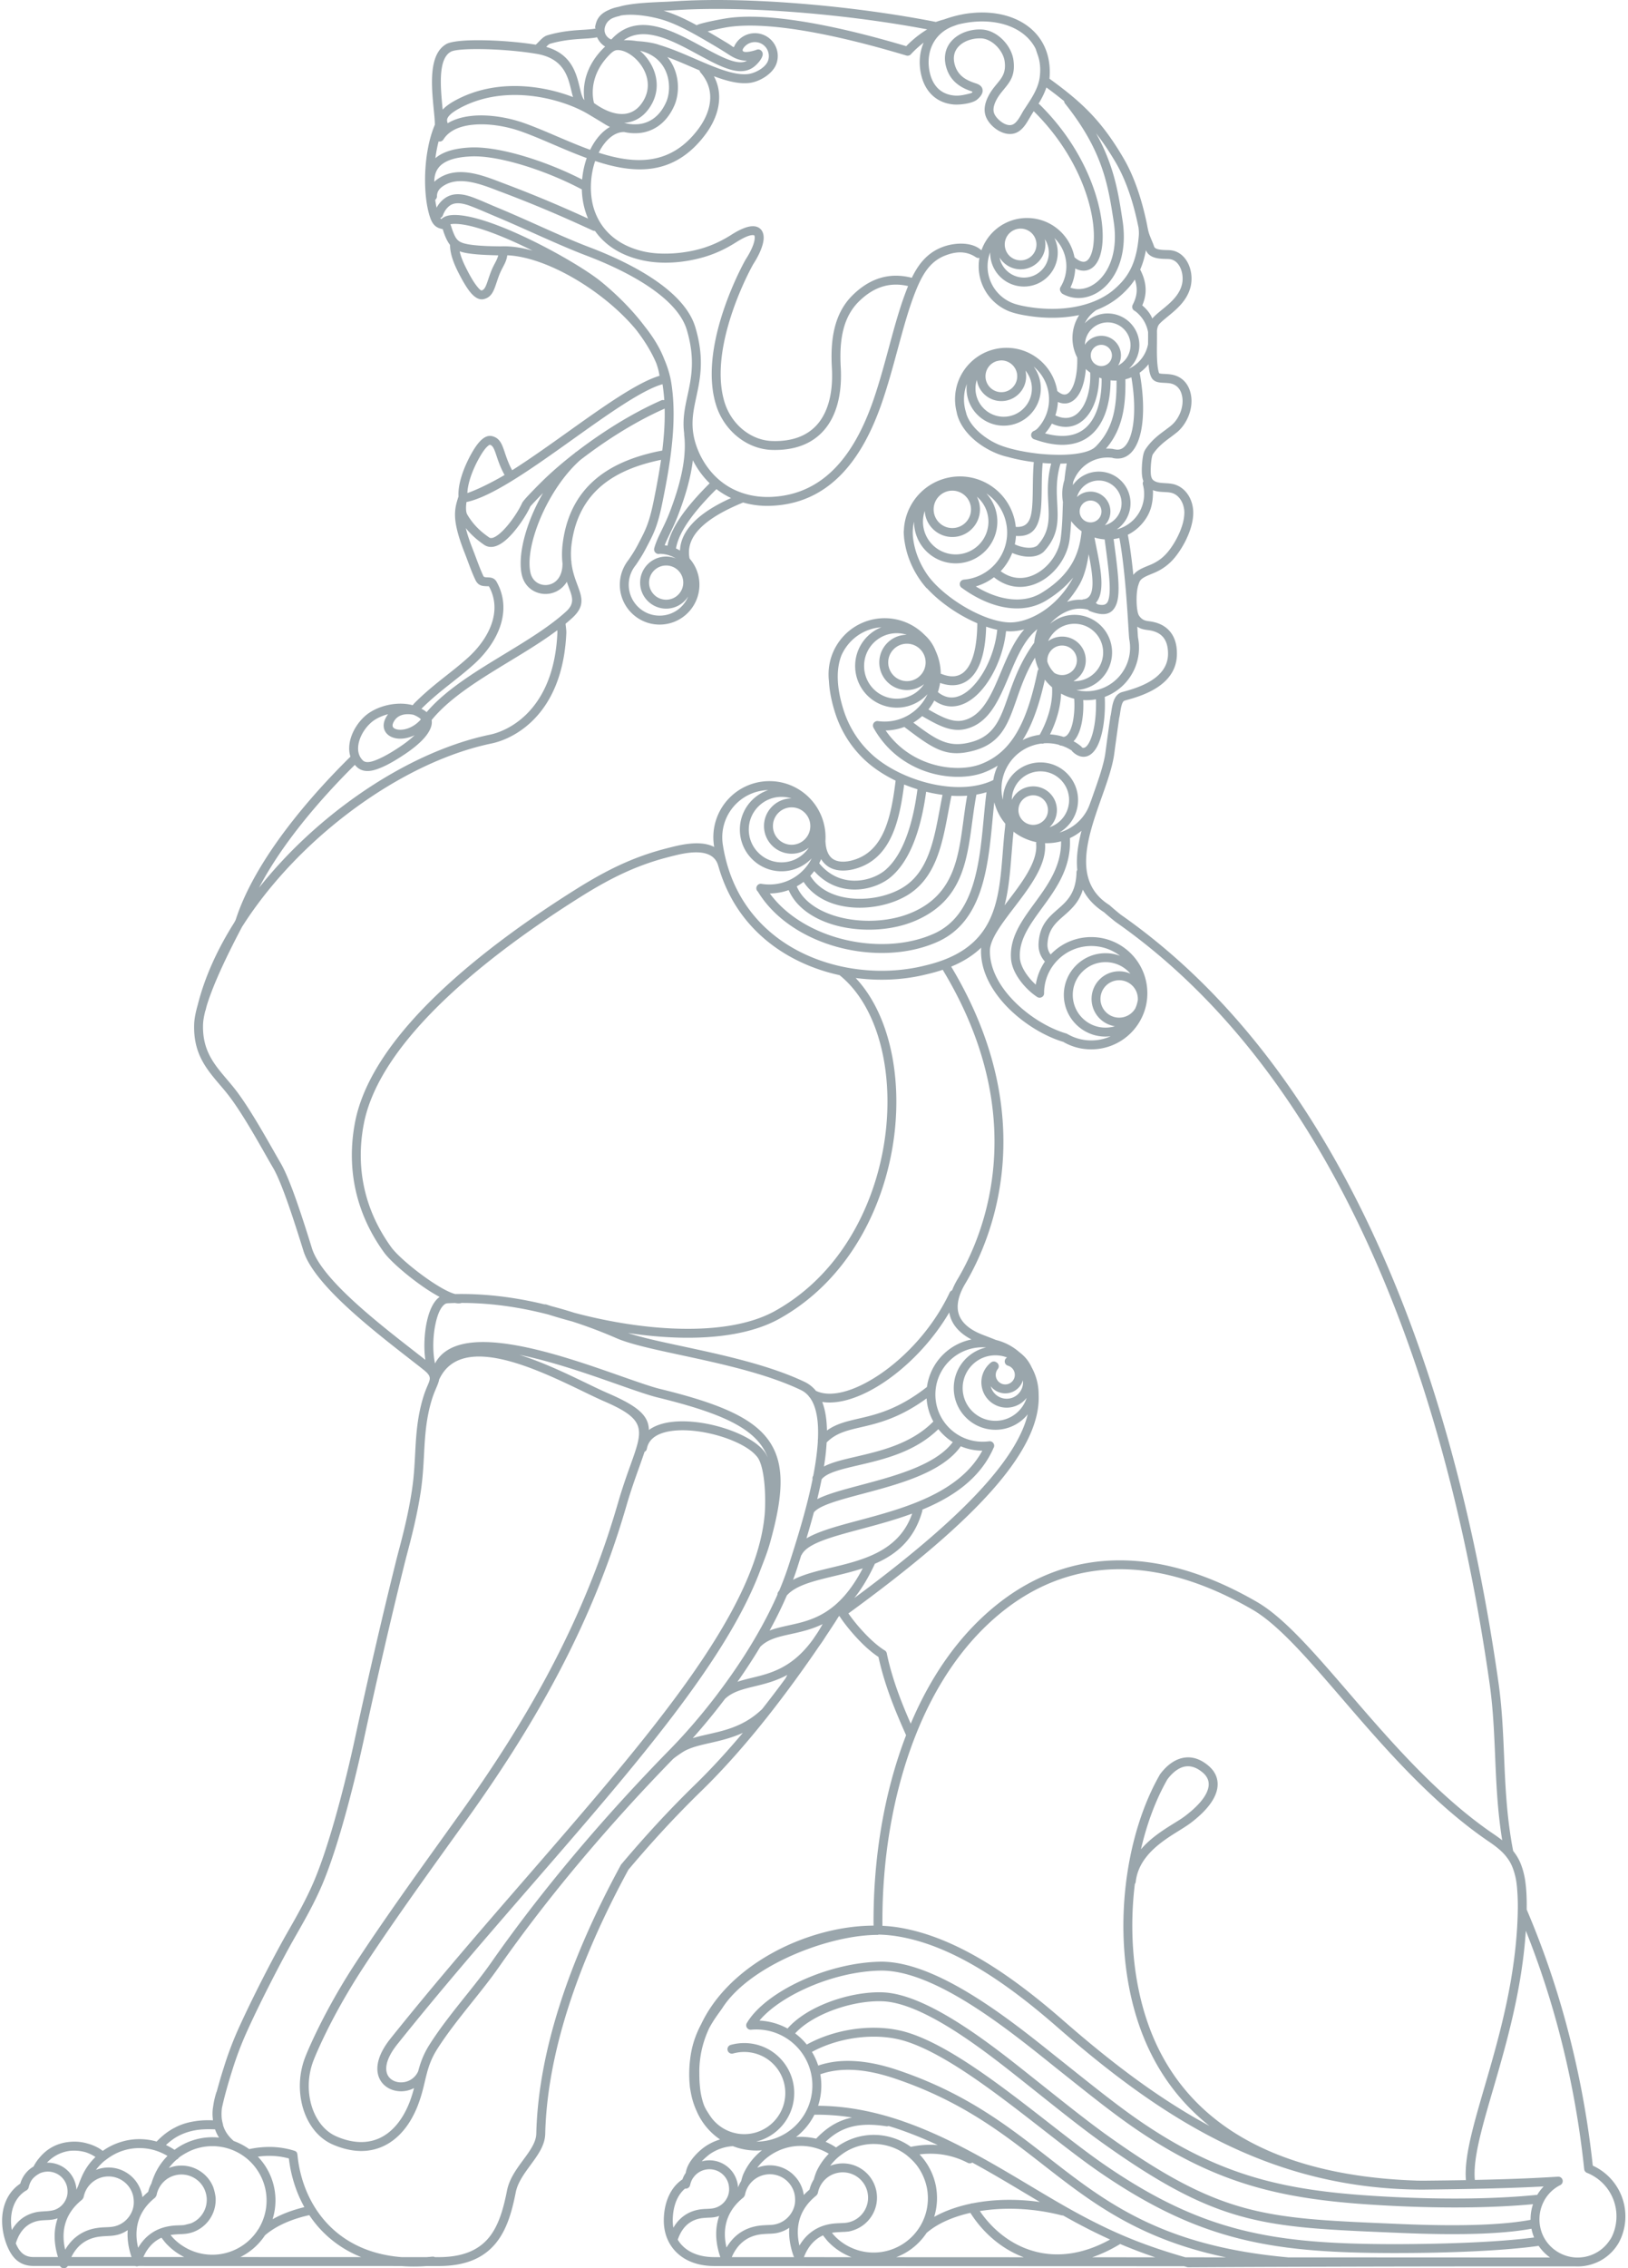 <svg xmlns="http://www.w3.org/2000/svg" width="357" height="497" viewBox="0 0 357 497">
    <path fill="#9AA6AC" fill-rule="evenodd" d="M226.267 51.116a3.465 3.465 0 0 1 1.017 2.457c0 .962-.39 1.826-1.017 2.463a3.46 3.46 0 0 1-2.457 1.012c-.962 0-1.83-.385-2.469-1.012a3.506 3.506 0 0 1-1.011-2.463c0-.967.39-1.83 1.011-2.457h.006a3.47 3.47 0 0 1 4.92 0zm2.848 1.28a5.46 5.46 0 0 1-.715 6.828 5.462 5.462 0 0 1-3.86 1.6 5.462 5.462 0 0 1-5.348-4.38c.22.351.478.675.775.972a5.418 5.418 0 0 0 7.68 0h.006a5.413 5.413 0 0 0 1.588-3.843c0-.4-.044-.797-.126-1.176zM95.233 39.83c-.006-1.951.764-3.2 1.896-3.985 1.617-1.133 3.997-1.463 6.02-1.567 2.996-.165 7.081.583 11.386 1.875 4.447 1.336 9.11 3.254 13.056 5.354a17.6 17.6 0 0 0 .715 4.602c.182.599.396 1.198.643 1.78a317.802 317.802 0 0 0-8.213-3.616 274.195 274.195 0 0 0-10.094-4.025l-.852-.324c-4.32-1.655-9.747-3.733-14.018-.55a5.37 5.37 0 0 0-.54.456zm33.832-14.777c1.077.649 2.22 1.32 3.26 1.968.467.297.945.56 1.424.797-1.743.984-3.25 2.771-4.332 5.003-2.48-.89-4.96-1.952-7.378-2.985-2.375-1.017-4.69-2.001-6.966-2.82-3.55-1.276-8.015-2.045-11.847-1.6-1.88.214-3.623.72-5.058 1.589-.01-.039-.016-.072-.032-.11-.088-.27-.176-.616 0-1 .247-.54.912-1.205 2.385-2.03 4.772-2.682 10.061-3.347 14.92-2.952 5.603.462 10.611 2.32 13.624 4.14zm1.407-7.955c.522-1.677 1.545-3.524 3.414-5.338.286-.275.544-.467.78-.594.204-.104.386-.16.55-.181.809-.077 1.765.209 2.705.775.995.594 1.957 1.49 2.705 2.578.737 1.072 1.26 2.32 1.397 3.65.137 1.326-.121 2.733-.952 4.118-.153.264-.324.5-.494.732-1.105 1.45-2.502 2.094-4.003 2.138-1.594.055-3.348-.544-5.035-1.556a16.08 16.08 0 0 1-1.281-.846c-.27-1.028-.544-3.068.214-5.476zm6.383 9.824c1.995-.126 3.832-1.006 5.272-2.902.214-.275.418-.578.621-.913 1.061-1.776 1.397-3.601 1.215-5.316-.17-1.671-.813-3.233-1.732-4.563a11.382 11.382 0 0 0-1.885-2.106c.621.149 1.198.341 1.72.572 1.534.687 2.628 1.699 3.365 2.853.742 1.16 1.133 2.48 1.242 3.76.138 1.518-.104 2.958-.588 4.058-.566 1.259-1.259 2.26-2.056 3.001a6.689 6.689 0 0 1-4.079 1.842 8.555 8.555 0 0 1-2.238-.099c-.17-.033-.527-.11-.692-.154-.055-.005-.11-.022-.165-.033zm9.483-14.425c1.776.654 3.574 1.429 5.338 2.193.577.248 1.16.5 1.732.742.033.17.104.33.225.473 1.562 1.803 2.177 3.766 2.106 5.723-.083 2.309-1.1 4.624-2.622 6.658-6.048 8.076-13.898 7.724-21.831 5.173 1.369-2.71 3.397-4.558 5.585-4.53 1.1.242 2.2.319 3.255.225a8.644 8.644 0 0 0 5.245-2.37c.978-.928 1.825-2.127 2.49-3.628.616-1.374.918-3.166.759-5.013-.138-1.578-.622-3.2-1.545-4.651a8.932 8.932 0 0 0-.737-.995zm52.42-.33c-1.194-.352-2.381-.704-3.569-1.04C186.685 8.703 169 4.15 158.862 6.07c-1.226.23-2.469.511-3.684.808 1.32.764 2.683 1.578 4.096 2.43 2.38 1.418 1.138 1.352 2.391-.198a5.014 5.014 0 0 1 7.317-.473 4.997 4.997 0 0 1 1.26 5.377c-.803 2.16-3.568 3.826-5.745 4.14-2.342.33-5.047-.363-7.944-1.452a9.702 9.702 0 0 1 1.143 4.987c-.093 2.743-1.264 5.437-3.013 7.773-6.866 9.17-15.52 8.67-24.167 5.817-1.094 3.111-1.275 7.108-.335 10.274 1.275 4.25 4.568 8.032 10.83 9.517 3.854.907 8.84.516 12.628-.561 2.171-.616 4.409-1.583 6.762-3.079 2.04-1.297 3.573-1.852 4.65-1.863.853-.011 1.48.291 1.903.824.38.495.544 1.15.506 1.919-.083 1.407-.869 3.375-2.216 5.47-.34.539-4.612 8.274-6.426 17.026-.93 4.508-1.193 9.258.082 13.376.764 2.435 2.221 4.535 4.101 6.041 1.836 1.463 4.068 2.359 6.427 2.414a18.88 18.88 0 0 0 1.583-.022c4.002-.231 6.806-1.754 8.631-4.134 1.853-2.425 2.733-5.75 2.82-9.511.017-.775.006-1.572-.043-2.397-.176-3.084-.055-6.03.604-8.708.677-2.738 1.908-5.184 3.964-7.202 2.375-2.331 5.195-3.958 8.543-4.217 1.419-.104 2.892.028 4.42.424.528-1.089 1.11-2.09 1.793-2.997 1.44-1.896 3.216-3.21 5.497-3.941 2.419-.775 5.965-.935 7.977.912a10.668 10.668 0 0 1 2.501-3.974 10.565 10.565 0 0 1 7.5-3.101c2.918 0 5.568 1.182 7.487 3.1a10.648 10.648 0 0 1 2.919 5.51c.93.802 1.699 1.082 2.281.945.523-.121.968-.627 1.309-1.452.423-1 .654-2.397.66-4.084.016-6.828-3.629-17.977-13.189-27.417-.6.902-1.105 1.88-1.704 2.771-.539.792-1.182 1.506-2.05 1.908-2.458 1.127-5.608-1.012-6.63-3.244-.705-1.528-.347-3.166.367-4.601.589-1.199 1.298-2.056 1.958-2.853 1.088-1.314 2.023-2.447 1.682-4.915-.32-2.342-2.732-4.937-5.168-5.03-1.71-.061-3.64.467-4.86 1.71-1.077 1.088-1.32 2.462-.95 3.908.307 1.198.879 2.067 1.643 2.716.786.676 1.809 1.138 2.958 1.506.995.308 1.583.814 1.544 1.704-.022.561-.384 1.166-1.204 1.864-1 .858-3.738 1.182-5.085 1.078-1.88-.149-3.392-.825-4.552-1.842-1.292-1.133-2.127-2.672-2.556-4.36-.66-2.562-.484-5.129.467-7.35a22.93 22.93 0 0 0-2.732 2.48.985.985 0 0 1-1.056.346zM162.94 10.68a3.054 3.054 0 0 1 4.464-.825c.522.402.912.968 1.088 1.65.165.632.127 1.27-.082 1.83-.566 1.518-2.837 2.706-4.338 2.887-3.073.374-7.246-1.43-11.616-3.32-2.59-1.122-5.25-2.271-7.845-3.046-1.314-.495-3.409-.764-4.821-.836a16.64 16.64 0 0 0-3.002-.209c4.54-3.238 10.764.143 16.25 3.123 3.145 1.71 6.075 3.304 8.55 3.606 1.49.187 2.809-.099 3.963-1.077.676-.572 2.073-2.095 1.616-3.035-.22-.45-.725-.753-1.28-.517-.523.22-3.59 1.072-2.947-.23zm79.967 59.962a4.994 4.994 0 0 0-4.997 4.893 4.3 4.3 0 0 1 3.6-1.957c2.376 0 4.3 1.924 4.3 4.294 0 .808-.22 1.56-.616 2.21a5.01 5.01 0 0 0 2.716-4.442 5.002 5.002 0 0 0-5.003-4.998zm-20.868 9.352a3.447 3.447 0 0 1 1.022 2.457c0 .962-.39 1.83-1.022 2.457v.006a3.423 3.423 0 0 1-2.458 1.017c-.962 0-1.83-.39-2.457-1.023a3.465 3.465 0 0 1-1.017-2.457 3.465 3.465 0 0 1 2.358-3.287c.308-.088.616-.149.94-.187.06 0 .116-.006.176-.006.962 0 1.83.396 2.458 1.023zm2.83 1.204a6.154 6.154 0 0 1 1.408 3.93c0 1.705-.687 3.25-1.809 4.365a6.135 6.135 0 0 1-4.37 1.82 6.148 6.148 0 0 1-4.376-1.82 6.158 6.158 0 0 1-1.809-4.365c0-.66.1-1.292.292-1.885a5.409 5.409 0 0 0 1.533 3.045l.006.006a5.41 5.41 0 0 0 3.837 1.589c1.501 0 2.859-.605 3.843-1.59a5.399 5.399 0 0 0 1.594-3.842c0-.429-.05-.852-.148-1.253zm15.966 29.175l.005.006c.429.428.698 1.028.698 1.693 0 .66-.269 1.259-.703 1.693a2.372 2.372 0 0 1-1.688.698c-.66 0-1.264-.264-1.699-.698a2.408 2.408 0 0 1-.698-1.693c0-.66.27-1.265.704-1.693l-.006-.006a2.421 2.421 0 0 1 1.699-.698c.665 0 1.259.27 1.688.698zm-1.688-2.655a4.33 4.33 0 0 0-2.985 1.193 4.973 4.973 0 0 1 1.27-2.16 4.974 4.974 0 0 1 7.048 0 4.942 4.942 0 0 1 1.462 3.523c0 1.38-.555 2.623-1.462 3.524a4.968 4.968 0 0 1-2.2 1.287 4.342 4.342 0 0 0 1.216-3.013c0-1.199-.49-2.287-1.276-3.079h-.005a4.325 4.325 0 0 0-3.068-1.275zm-27.416.995a4.07 4.07 0 0 1 1.198 2.897 4.09 4.09 0 0 1-4.096 4.096 4.09 4.09 0 0 1-4.096-4.096 4.07 4.07 0 0 1 1.2-2.897 4.084 4.084 0 0 1 5.794 0zm2.495.126c.143.121.28.253.418.39a7.164 7.164 0 0 1 0 10.15 7.182 7.182 0 0 1-10.148 0 7.182 7.182 0 0 1-2.1-5.075c0-.82.143-1.61.39-2.348a6.007 6.007 0 0 0 1.77 3.931 6.033 6.033 0 0 0 4.277 1.776 6.036 6.036 0 0 0 4.283-1.776 6.01 6.01 0 0 0 1.776-4.277c0-1-.242-1.946-.666-2.77zm22.953 7.565c-.22 2.292-.737 4.541-1.897 6.685-1.303 2.397-3.414 4.684-6.839 6.79-2.182 1.34-4.76 1.742-7.476 1.313-2.276-.351-4.657-1.275-6.993-2.699l.17-.05c.115-.032.225-.065.335-.11a12.166 12.166 0 0 0 3.486-1.852c1.517 1.215 3.111 1.864 4.684 2.056 1.644.198 3.254-.093 4.739-.748 1.457-.632 2.787-1.621 3.897-2.82 1.749-1.885 2.964-4.332 3.271-6.811.17-1.413.27-2.722.33-3.986.418.555.885 1.072 1.408 1.534.286.247.582.478.885.698zm-6.663-14.838c-.913 3.398-.764 6.223-.632 8.78.17 3.353.318 6.195-2.375 9.148-.495.434-1.303.571-2.188.516a7.679 7.679 0 0 1-2.788-.742c.132-.604.215-1.22.253-1.841 3.43.241 4.761-1.6 5.305-4.657.286-1.61.314-3.59.341-5.794.017-1.738.039-3.618.21-5.53.626.054 1.253.093 1.874.12zm3.408-.022a51.992 51.992 0 0 0-.517 3.678 9.712 9.712 0 0 0-.461 3.425c.005.126.01.253.022.38.027.33.06.648.12.967l-.049 1.38c-.06 2.072-.126 4.123-.429 6.547-.253 2.078-1.275 4.129-2.754 5.723-.929 1.006-2.04 1.831-3.249 2.359-1.171.517-2.44.747-3.716.588-1.15-.143-2.32-.594-3.453-1.435a12.602 12.602 0 0 0 2.045-2.914c.176-.357.341-.714.484-1.088.995.44 2.144.742 3.238.808 1.397.083 2.732-.203 3.662-1.066.032-.028.065-.066.098-.105 3.228-3.546 3.063-6.756 2.87-10.544-.137-2.524-.28-5.333.71-8.659.467-.005.928-.022 1.38-.044zm1.27 40.852c.583.578.951 1.386.951 2.287 0 .897-.368 1.705-.95 2.293v-.006a3.237 3.237 0 0 1-2.293.946c-.616 0-1.193-.17-1.683-.467l-.038-.039a6.21 6.21 0 0 1-1.495-2.386 2.316 2.316 0 0 1-.022-.34c0-.902.368-1.71.95-2.288v-.005a3.21 3.21 0 0 1 2.288-.946c.896 0 1.71.358 2.292.951zm-2.292-2.913a5.222 5.222 0 0 0-3.057.995 6.412 6.412 0 0 1 1.336-1.957 6.266 6.266 0 0 1 4.442-1.842c1.737 0 3.31.704 4.442 1.842a6.266 6.266 0 0 1 1.842 4.442 6.27 6.27 0 0 1-1.842 4.447 6.247 6.247 0 0 1-4.442 1.842c-.082 0-.154-.006-.23-.006a5.393 5.393 0 0 0 1.187-.896 5.16 5.16 0 0 0 1.517-3.667 5.185 5.185 0 0 0-1.517-3.677 5.18 5.18 0 0 0-3.678-1.523zm-31.127 2.76a4.088 4.088 0 0 1 1.203 2.902 4.084 4.084 0 0 1-1.203 2.897 4.084 4.084 0 0 1-5.795 0 4.062 4.062 0 0 1-1.204-2.897c0-1.138.456-2.16 1.204-2.902a4.09 4.09 0 0 1 2.897-1.199 4.08 4.08 0 0 1 2.898 1.199zm.857 7.652a7.15 7.15 0 0 1-5.976 3.2 7.17 7.17 0 0 1-5.074-2.1 7.155 7.155 0 0 1-2.095-5.075 7.164 7.164 0 0 1 9.363-6.833 6.047 6.047 0 0 0-4.26 1.776 6.041 6.041 0 0 0-1.771 4.282c0 1.672.676 3.183 1.77 4.283a6.064 6.064 0 0 0 4.288 1.77c1.419 0 2.727-.49 3.755-1.303zm24.156-9.043a.897.897 0 0 0-.093.11c-3.013 4.178-4.415 8.185-5.63 11.67-1.693 4.844-3.001 8.6-8.086 9.963-4.877 1.313-7.455-.308-12.7-4.261.693-.412 1.342-.89 1.935-1.424 3.425 1.974 6.284 3.562 9.445 2.842 5.212-1.187 7.383-6.36 9.632-11.71 1.633-3.886 3.304-7.883 6.18-10.176a11.953 11.953 0 0 0-.556 2.024c-.06.318-.1.643-.127.962zm.968 5.789a.925.925 0 0 0-.236.467c-1.138 5.492-2.53 9.961-4.536 13.38-1.94 3.321-4.48 5.652-7.95 6.96-3.078 1.16-7.822 1.2-12.363-.631-3.14-1.27-6.174-3.436-8.456-6.762a12.039 12.039 0 0 0 4.09-.776c6.323 4.8 9.154 6.828 15.18 5.207 6.08-1.633 7.542-5.817 9.428-11.21.967-2.793 2.067-5.932 4.04-9.175.176.89.446 1.737.803 2.54zm12.523-14.52c1.287-1.38 1.424-3.842 1.11-6.619-.197-1.737-.576-3.628-.934-5.41-.16-.796-.319-1.566-.45-2.314.714.22 1.467.358 2.232.407l.027.215c.89 6.635 1.512 11.27.715 13.293-.314.797-1.023 1.055-2.315.709a1.04 1.04 0 0 0-.357-.27l-.028-.01zm-6.289-.247a23.908 23.908 0 0 0 2.678-3.71c.88-1.513 1.456-3.349 1.847-5.427.077-.429.154-.874.22-1.32.275 1.43.555 2.903.709 4.3.33 2.93.132 5.371-1.803 5.59a.967.967 0 0 0-.352.105 8.768 8.768 0 0 0-3.172.424l-.127.038zm-13.375 6.416c.126.01.253.016.379.027.247.011.456.017.71.017a12.282 12.282 0 0 0 2.902-.429c-2.26 2.562-3.711 6.003-5.118 9.373-2.05 4.888-4.036 9.605-8.252 10.567-2.331.533-4.761-.743-7.647-2.392.489-.61.923-1.264 1.286-1.957 1.045.748 2.122 1.149 3.2 1.259 1.215.12 2.413-.132 3.557-.676 1.1-.528 2.15-1.33 3.111-2.326 3.03-3.144 5.338-8.394 5.872-13.463zm-4.365-.979c.824.28 1.643.511 2.43.682v.022c-.473 4.678-2.584 9.516-5.35 12.38-.802.842-1.66 1.501-2.54 1.92-.83.395-1.676.582-2.517.494-.863-.088-1.738-.456-2.606-1.166.214-.648.38-1.314.484-2.006.962.34 1.885.511 2.748.506 1.342-.011 2.546-.43 3.58-1.265.989-.792 1.797-1.963 2.418-3.513.797-2.012 1.27-4.69 1.353-8.054zm19.373-2.59a8.23 8.23 0 0 0-5.35 1.969c.562-.67 2.172-2.276 4.426-2.996a6.77 6.77 0 0 1 3.904-.094.99.99 0 0 0 .406.308c3.178 1.248 4.932.687 5.79-1.5.978-2.485.33-7.329-.594-14.261l-.006-.028c.429-.055.852-.143 1.26-.247 1.165 6.119 1.742 15.525 2 19.813.083 1.32.138 2.177.176 2.391a9.502 9.502 0 0 1-1.457 7.164 9.514 9.514 0 0 1-6.047 4.035c-.033.006-.071.011-.11.022a9.569 9.569 0 0 1-3.997-.099 8.241 8.241 0 0 0 7.84-8.235 8.238 8.238 0 0 0-8.241-8.241zM176.492 178.1a4.09 4.09 0 0 1 1.199 2.897 4.07 4.07 0 0 1-1.199 2.897 4.084 4.084 0 0 1-5.794 0 4.075 4.075 0 0 1-1.204-2.897c0-1.127.462-2.155 1.204-2.897a4.07 4.07 0 0 1 2.897-1.199 4.08 4.08 0 0 1 2.897 1.199zm.863 7.647a6.75 6.75 0 0 1-.907 1.1 7.128 7.128 0 0 1-5.068 2.105 7.132 7.132 0 0 1-5.075-2.106 7.128 7.128 0 0 1-2.105-5.069c0-1.984.802-3.776 2.105-5.074a7.15 7.15 0 0 1 5.075-2.1c.758 0 1.495.116 2.188.336a6.032 6.032 0 0 0-4.256 1.78 6.01 6.01 0 0 0-1.775 4.278c0 1.677.676 3.188 1.775 4.282a6.042 6.042 0 0 0 8.043.467zm51.502-10.54c.582.59.95 1.397.95 2.293 0 .896-.362 1.71-.945 2.287h-.005a3.225 3.225 0 0 1-2.287.951c-.897 0-1.71-.362-2.293-.95a3.191 3.191 0 0 1-.946-2.288c0-.896.358-1.704.946-2.292a3.243 3.243 0 0 1 4.58 0zm-2.287-2.902a5.172 5.172 0 0 0-3.673 1.518h-.005a5.23 5.23 0 0 0-1.012 1.429 6.27 6.27 0 0 1 1.836-4.398 6.27 6.27 0 0 1 4.448-1.842c1.732 0 3.304.704 4.436 1.842a6.257 6.257 0 0 1 1.842 4.442 6.257 6.257 0 0 1-1.842 4.442 6.19 6.19 0 0 1-2.44 1.517l.082-.082a5.196 5.196 0 0 0 0-7.35 5.182 5.182 0 0 0-3.672-1.518zm-67.967 13.381a36.2 36.2 0 0 0 .539 2.557c2.44 9.796 8.675 16.443 16.267 20.302 7.636 3.881 16.641 4.959 24.58 3.612a34.394 34.394 0 0 0 2.655-.55c.028-.01.055-.016.083-.027l.22.956-.22-.95c15.47-3.563 16.278-13.695 17.157-24.718.143-1.841.292-3.705.512-5.596.016-.127.033-.352.038-.578l.017-.208a11.956 11.956 0 0 1-2.414-4.706 205.078 205.078 0 0 0-.385 3.831c-.984 10.347-2.122 22.266-11.99 26.724-6.53 2.952-14.805 3.189-22.309 1.083-7.108-2.006-13.546-6.124-17.158-12.056a.974.974 0 0 1 .797-1.699c.275.044.561.077.864.105.285.022.571.033.874.033 2.858 0 5.442-1.155 7.311-3.03a10.28 10.28 0 0 0 1.947-2.693c-.05.055-.105.11-.154.154a9.09 9.09 0 0 1-6.454 2.677 9.103 9.103 0 0 1-6.46-2.677 9.08 9.08 0 0 1-2.677-6.455 9.113 9.113 0 0 1 2.677-6.46 9.182 9.182 0 0 1 3.54-2.204 10.348 10.348 0 0 0-10.077 10.347c0 .374.017.714.05 1.039.033.346.088.692.148 1.017a1.6 1.6 0 0 1 .022.17zm76.818-23.27c.302-.309.566-.683.797-1.1.55-1.012.923-2.326 1.132-3.728.204-1.374.259-2.848.187-4.194.913.055 1.847 0 2.793-.165.104 3.221-.264 6.272-1.012 8.361-.313.864-.67 1.534-1.066 1.93-.264.264-.539.39-.814.33a.834.834 0 0 1-.154-.05 1.058 1.058 0 0 0-.258-.307 11.417 11.417 0 0 0-.968-.699 21.763 21.763 0 0 0-.637-.379zm-5.168-1.502a25.448 25.448 0 0 0 1.71-4.447c.417-1.523.665-3.04.714-4.492.902.5 1.875.88 2.881 1.122a19.41 19.41 0 0 1-.148 4.205c-.17 1.188-.473 2.276-.907 3.073-.341.622-.76 1.034-1.243 1.078l-.044.006a11.66 11.66 0 0 0-2.963-.545zm-5.998 1.243c.137-.226.28-.451.418-.682 1.935-3.315 3.326-7.504 4.453-12.556.467.615 1 1.176 1.589 1.682-.006.044-.006.082-.006.126.094 1.639-.132 3.414-.627 5.217a23.247 23.247 0 0 1-2.089 5.058c-.698.1-1.39.253-2.067.468-.571.186-1.132.417-1.671.687zm-6.438 8.763c-3.688 1.787-8.466 1.907-13.155.918-5.212-1.105-10.275-3.568-13.596-6.658a21.912 21.912 0 0 1-3.64-4.365 22.602 22.602 0 0 1-2.424-5.184c-.626-1.974-1.127-4.112-1.258-6.245-.127-2.007.071-4.008.786-5.822a10.587 10.587 0 0 1 2.15-3.123 10.298 10.298 0 0 1 6.59-3.001 9.121 9.121 0 0 0-5.745 8.483 9.121 9.121 0 0 0 9.132 9.13 9.098 9.098 0 0 0 6.73-2.951 10.533 10.533 0 0 1-2.079 2.974 10.327 10.327 0 0 1-8.774 2.925.985.985 0 0 0-1.1.835.967.967 0 0 0 .144.66c.033.071.071.148.12.23 2.595 4.492 6.34 7.329 10.248 8.907 5.008 2.017 10.313 1.957 13.777.649a17.206 17.206 0 0 0 3.073-1.523 11.803 11.803 0 0 0-.979 3.16zm-3.7 3.183c.76-.127 1.501-.302 2.216-.522-.247 1.841-.434 3.815-.627 5.849-.934 9.819-2.012 21.133-10.852 25.124-6.102 2.76-13.892 2.974-20.968.984-6.074-1.715-11.61-5.047-15.074-9.775a12.423 12.423 0 0 0 4.129-.736l.05.104c1.704 3.86 5.75 6.46 10.577 7.713 4.717 1.215 10.203 1.16 14.92-.28.869-.27 1.704-.577 2.485-.924 9.923-4.387 11.044-12.743 12.226-21.572.27-1.99.545-4.002.919-5.965zm-5.475.253c1.165.077 2.32.071 3.447-.011-.335 1.836-.583 3.661-.825 5.464-1.11 8.269-2.16 16.097-11.077 20.044-.737.325-1.501.605-2.265.842-4.382 1.336-9.478 1.396-13.865.258-4.277-1.11-7.84-3.348-9.28-6.603l-.06-.143a13.02 13.02 0 0 0 1.5-.978c2.194 3.337 5.932 5.058 9.95 5.525 4.064.478 8.456-.335 11.804-2.045.363-.187.693-.368.99-.544 6.278-3.805 7.663-11.177 9.005-18.34.22-1.182.44-2.353.676-3.47zm-5.547-.874c.385.093.78.181 1.17.27.81.164 1.617.301 2.42.411-.226 1.1-.434 2.2-.638 3.299-1.264 6.74-2.567 13.678-8.092 17.02-.308.187-.6.352-.88.49-3.013 1.544-6.987 2.276-10.687 1.841-3.585-.417-6.889-1.951-8.703-4.92.308-.324.594-.665.863-1.023 2.546 2.854 5.668 3.98 8.626 4.041 2.974.06 5.789-.962 7.713-2.375.209-.16.423-.33.621-.506 2.656-2.32 4.426-5.816 5.624-9.527.984-3.051 1.584-6.25 1.963-9.021zm-4.827-1.59c.957.391 1.935.743 2.92 1.05-.364 2.755-.94 5.95-1.92 8.967-1.093 3.409-2.693 6.598-5.04 8.654a8.197 8.197 0 0 1-.495.395c-1.617 1.193-4.003 2.057-6.52 2.007-2.507-.055-5.14-1.028-7.301-3.49-.088-.11-.182-.215-.27-.33.154-.292.292-.589.424-.902a4.99 4.99 0 0 0 1.726 1.742c1.05.622 2.232.797 3.359.759a9.882 9.882 0 0 0 2.298-.357c4.178-1.133 6.701-3.97 8.307-7.73 1.33-3.117 2.017-6.855 2.512-10.764zm50.05 44.086a4.092 4.092 0 0 1 1.198 2.903v.197a7.11 7.11 0 0 1-.55 1.859 4.09 4.09 0 0 1-3.546 2.04 4.08 4.08 0 0 1-2.897-1.2 4.097 4.097 0 0 1 2.897-6.998c1.128 0 2.156.462 2.898 1.199zm-2.897-3.156a6.041 6.041 0 0 0-6.053 6.059 6.06 6.06 0 0 0 1.77 4.282 6.08 6.08 0 0 0 3.348 1.699 7.12 7.12 0 0 1-2.067.302 7.124 7.124 0 0 1-5.069-2.1 7.132 7.132 0 0 1-2.105-5.074c0-1.98.802-3.771 2.105-5.069a7.128 7.128 0 0 1 5.069-2.105c1.985 0 3.777.802 5.074 2.105.138.132.27.275.396.423a6.055 6.055 0 0 0-2.468-.522zm-25.13-14.447c.918-3.519 1.226-7.384 1.54-11.353.132-1.589.253-3.194.428-4.794.556.44 1.16.83 1.815 1.171.055.033.11.06.17.083.979.489 1.99.835 3.013 1.044-.039.116-.05.248-.039.374.358 3.947-3.122 8.5-6.382 12.76l-.545.715zm26.493-115.268a8.754 8.754 0 0 0 1.314-.434c.775 4.552.797 8.604.17 11.523-.285 1.303-.692 2.364-1.22 3.111-.45.655-.979 1.062-1.589 1.177a2.39 2.39 0 0 1-.962-.028.823.823 0 0 0-.23-.022 1.104 1.104 0 0 0-.309-.082 9.826 9.826 0 0 0-1.435-.05c1.793-2.072 2.87-4.37 3.502-6.838.666-2.617.809-5.416.76-8.357zm-3.255.231c.21.022.418.039.627.05.226.005.457.005.682 0 .033 2.677-.116 5.233-.71 7.597-.588 2.31-1.621 4.453-3.37 6.355-.51.561-.796.864-1.522 1.22-1.616.782-4.3 1.117-7.29 1.095a.981.981 0 0 0-.22-.006 45.143 45.143 0 0 1-3.298-.175c-2.782-.253-6.845-.935-9.594-2.117a16.136 16.136 0 0 1-3.727-2.315c-1.424-1.187-2.595-2.627-3.155-4.222-.066-.253-.132-.5-.198-.742a9.344 9.344 0 0 1-.363-2.584c0-1.187.22-2.32.621-3.359-.039.325-.06.655-.06.995 0 2.249.912 4.283 2.385 5.75a8.114 8.114 0 0 0 5.762 2.387 8.092 8.092 0 0 0 5.756-2.386 8.11 8.11 0 0 0 2.38-5.75 8.096 8.096 0 0 0-1.567-4.811c.22.187.435.38.633.583a9.267 9.267 0 0 1 2.737 6.591 9.17 9.17 0 0 1-.66 3.453 9.323 9.323 0 0 1-1.896 2.963c-.12.132-.418.34-.643.467a.998.998 0 0 0-.67.616.98.98 0 0 0 .23 1.023.999.999 0 0 0 .533.285c2.469.875 4.602 1.22 6.438 1.16 2.457-.082 4.382-.885 5.871-2.155 1.463-1.248 2.485-2.94 3.161-4.815.809-2.26 1.127-4.8 1.127-7.153zm-2.495-.616c.181.077.357.138.538.198.039 2.27-.23 4.75-1.006 6.91-.571 1.573-1.402 2.975-2.595 3.992-1.165.99-2.688 1.622-4.667 1.688-1.204.038-2.573-.127-4.14-.55a11.178 11.178 0 0 0 1.496-2.144c1.138.522 2.22.748 3.232.715a5.703 5.703 0 0 0 3.255-1.155c.918-.676 1.682-1.622 2.292-2.76.973-1.858 1.54-4.26 1.595-6.894zm-2.925-1.863c.313.291.638.555.967.797v.022c.088 2.721-.406 5.2-1.368 7.026-.473.885-1.05 1.605-1.716 2.105a3.83 3.83 0 0 1-2.16.765c-.726.027-1.529-.149-2.408-.556.313-.934.5-1.924.555-2.946.286.126.566.22.836.269 1.055.209 1.99-.083 2.782-.77.692-.599 1.253-1.495 1.67-2.611.435-1.149.721-2.556.842-4.101zm4.31 128a9.08 9.08 0 0 0-6.454 2.677 9.09 9.09 0 0 0-2.677 6.454 9.093 9.093 0 0 0 2.677 6.46 9.08 9.08 0 0 0 6.454 2.677c.39 0 .77-.022 1.143-.072a10.35 10.35 0 0 1-6.827.594 9.849 9.849 0 0 1-2.392-.94c-.05-.022-.099-.038-.148-.06a.938.938 0 0 0-.358-.193c-4.024-1.17-8.691-4.024-12.094-7.746-2.799-3.051-4.717-6.68-4.668-10.407.033-2.545 2.6-5.899 5.316-9.456 3.475-4.546 7.191-9.406 6.768-14.1a12.038 12.038 0 0 0 3.524-.408c.066 5.509-2.969 9.654-5.811 13.546-2.831 3.876-5.503 7.521-5.168 12.177.105 1.529.808 3.101 1.781 4.497 1.089 1.567 2.54 2.953 3.87 3.832.155.121.347.198.55.215h.017a.99.99 0 0 0 .885-.446c.126-.198.17-.428.148-.648a10.282 10.282 0 0 1 3.03-7.197 10.344 10.344 0 0 1 13.628-.885 9.042 9.042 0 0 0-3.194-.572zm-26.124-100.743a10.37 10.37 0 0 1 4.04 5.349c.89 2.716.6 5.536-.593 7.894a10.332 10.332 0 0 1-5.377 4.937c-.676.27-1.347.467-2.056.588-.38.066-.649.083-1 .132a.947.947 0 0 0-.655.39.975.975 0 0 0 .209 1.364c3.205 2.342 6.58 3.854 9.802 4.354 3.178.5 6.207.022 8.813-1.578 2.54-1.561 4.43-3.238 5.838-4.997-.104.22-.214.429-.33.627-1.775 3.04-3.974 5.206-6.173 6.68-2.678 1.786-5.339 2.534-7.246 2.528-.16 0-.325-.005-.479-.01-1.627-.094-3.463-.573-5.349-1.32-.06-.028-.12-.055-.181-.077-2.238-.907-4.53-2.2-6.597-3.678-2.205-1.583-4.129-3.36-5.415-5.096a19.055 19.055 0 0 1-2.188-3.953 16.769 16.769 0 0 1-1.171-4.744v-.077a10.078 10.078 0 0 1 .253-3.129v.006a9.108 9.108 0 0 0 2.671 6.454 9.113 9.113 0 0 0 6.46 2.677 9.103 9.103 0 0 0 6.46-2.677 9.108 9.108 0 0 0 2.672-6.454 9.123 9.123 0 0 0-2.408-6.19zm-67.565 16.888a3.741 3.741 0 0 1 0 5.3 3.744 3.744 0 0 1-5.3 0h.005a3.738 3.738 0 0 1-.005-5.3h.005a3.727 3.727 0 0 1 2.645-1.094 3.74 3.74 0 0 1 2.65 1.094zm8.383-17.834c.528.412 1.067.78 1.633 1.116a16.51 16.51 0 0 0 1.567.836c-3.32 1.5-6.383 3.32-8.45 5.547-1.633 1.748-2.66 3.722-2.754 5.96a7.654 7.654 0 0 0-.869-.452c.33-2.023 1.457-4.15 2.914-6.2 1.633-2.304 3.678-4.509 5.492-6.35.077-.072.264-.259.467-.457zm-5.178-6.322c1.017 1.996 2.276 3.672 3.694 5.047-.16.148-.297.291-.374.363-1.875 1.902-3.986 4.172-5.695 6.586-1.54 2.171-2.755 4.47-3.194 6.729a5.744 5.744 0 0 0-.616-.1c.313-.807.693-1.594 1.116-2.468.544-1.127 1.154-2.375 1.792-4.03 1.11-2.891 2.111-5.926 2.743-8.939.226-1.066.407-2.133.534-3.188zm-6.702-2.128l-.038.006c-.468.093-1.034.198-1.309.258-4.662 1.034-9.307 2.733-13.024 5.79-3.754 3.083-6.542 7.525-7.427 14.007-.247 1.792-.236 3.337-.082 4.69.005 1.995-.698 3.325-1.671 4.04-.468.346-1.001.555-1.545.638a3.52 3.52 0 0 1-1.622-.138c-1.012-.335-1.864-1.17-2.172-2.446-.709-3.013.297-7.785 2.414-12.6 2.001-4.514 4.97-9.027 8.455-12.14 1.66-1.28 3.425-2.566 5.261-3.814 4.178-2.837 8.747-5.481 13.277-7.477.06 2.446-.066 4.92-.319 7.383-.06.6-.126 1.204-.198 1.803zm-60.132 57.769c-.05.071-.105.137-.154.214-.89 1.298-.995 2.458-.572 3.376.259.566.715 1.006 1.309 1.314.516.263 1.149.423 1.841.456 1.023.038 2.221-.193 3.398-.759-1.078 1.05-2.403 1.985-3.238 2.546-1.375.918-2.551 1.621-3.563 2.138-1.077.555-1.935.902-2.622 1.083-.517.127-.935.16-1.276.094v-.006h-.016a1.28 1.28 0 0 1-.693-.385 3.587 3.587 0 0 1-.418-.517c-.692-1.06-.703-2.402-.313-3.716.412-1.402 1.292-2.765 2.331-3.755a6.935 6.935 0 0 1 1-.808c.858-.555 1.886-.995 2.986-1.275zm7.196 1.132c-1.451 1.666-3.298 2.337-4.695 2.27-.407-.016-.758-.098-1.028-.236-.203-.104-.352-.242-.423-.396-.143-.307-.044-.797.407-1.456.39-.567.956-.946 1.621-1.144.726-.214 1.584-.225 2.485-.044.325.127.622.27.913.445h-.006c.033.017.06.033.088.044.28.165.49.336.638.517zm45.399 134.454c3.771.566 7.56.918 11.22 1.017 8.456.215 16.295-.962 22.03-4.162 5.447-3.045 9.994-7.086 13.66-11.753 6.735-8.56 10.54-19.22 11.628-29.583 1.083-10.374-.55-20.484-4.7-27.916-1.116-2.007-2.42-3.816-3.893-5.388 4.294.566 8.615.49 12.667-.203a38.509 38.509 0 0 0 2.809-.589l.05-.005v-.006h.005a39.602 39.602 0 0 0 3.579-1 .934.934 0 0 0 .099.214c7.63 12.683 10.698 24.398 11.165 34.618.666 14.508-3.886 26.004-8.02 32.947a16.231 16.231 0 0 0-1.216 2.463.979.979 0 0 0-.538.5 34.71 34.71 0 0 1-1.072 2.112c-3.585 6.63-9.016 12.32-14.442 15.931-5.229 3.491-10.374 5.025-13.673 3.535-.022-.01-.05-.022-.071-.033l-.017.033.017-.033-.072-.038a7.088 7.088 0 0 0-2.474-1.952c-7.817-3.722-18.12-5.932-26.74-7.784-4.788-1.023-9.049-1.94-12.001-2.925zm-17.856-6.234a1.133 1.133 0 0 0-.445-.039 84.926 84.926 0 0 0-2.947-.66c-5.36-1.104-10.94-1.71-16.603-1.6-1.363-.324-3.485-1.527-5.695-3.034-3.53-2.408-7.136-5.536-8.368-7.246-2.886-3.996-4.86-8.306-5.87-12.83-1.012-4.498-1.073-9.226-.15-14.086 1.787-9.472 8.94-18.939 17.967-27.515 9.104-8.642 20.12-16.372 29.533-22.282 3.414-2.15 6.558-3.908 9.708-5.349a56.668 56.668 0 0 1 8.571-3.128c.82-.22 1.655-.44 2.48-.638 3.034-.747 8.372-1.715 9.477 2.26.011.06.028.12.05.176l.033.082c2.803 9.737 9.208 16.4 16.943 20.33 3.035 1.545 6.273 2.667 9.582 3.387 2.265 1.825 4.179 4.189 5.723 6.96 3.953 7.08 5.509 16.773 4.464 26.767-1.055 10.011-4.728 20.308-11.22 28.571-3.524 4.475-7.873 8.351-13.079 11.254-5.404 3.018-12.903 4.123-21.039 3.914-7.51-.187-15.553-1.506-23.007-3.485a96.046 96.046 0 0 0-5.053-1.463c-.351-.115-.709-.23-1.055-.346zm48.532 33.557c-.269-.627-.593-1.177-.967-1.594l-.017-.022-.005-.006c-2.188-2.606-7.4-4.904-12.645-5.86-2.44-.446-4.898-.61-7.086-.39-2.106.208-3.97.78-5.355 1.797-.077-3.172-2.391-5.212-9.038-8.076-1.346-.583-2.924-1.347-4.683-2.193-4.25-2.05-9.511-4.585-14.679-6.196 7.207 1.44 15.322 4.288 21.633 6.509 3.65 1.281 6.723 2.358 8.758 2.853 12.781 3.14 19.978 6.152 23.056 11.078a11.1 11.1 0 0 1 1.028 2.1zm-27.031-1.281c-.347 1.05-.759 2.21-1.22 3.502-.809 2.265-1.782 4.97-2.716 8.191a210.2 210.2 0 0 1-.968 3.222c-.33 1.088-.66 2.116-.979 3.09-3.721 11.412-8.471 22.133-14.03 32.43-5.563 10.302-11.935 20.176-18.91 29.912-2.117 2.947-.512.704-2.69 3.738-6.706 9.335-14.342 19.973-20.29 29.093a141.129 141.129 0 0 0-6.213 10.5c-2.77 5.212-4.31 8.94-4.684 9.957a15.497 15.497 0 0 0-.407 9.324c.78 2.83 2.38 5.25 4.673 6.597.555.318 1.122.56 1.726.786 3.491 1.297 6.515 1.116 8.994-.165 2.507-1.303 4.492-3.738 5.866-6.905.143-.34.292-.687.424-1.05.368-.99.643-1.924.88-2.82-.82.434-1.721.665-2.612.703-1.078.039-2.155-.203-3.057-.725-.929-.54-1.682-1.364-2.078-2.452-.72-1.99-.242-4.838 2.579-8.368 9.873-12.342 20.148-24.172 29.978-35.492 26.701-30.753 50.116-57.719 52.067-79.236.17-1.853.215-5.36-.23-8.395-.287-1.924-.754-3.617-1.485-4.436a.955.955 0 0 1-.072-.083c-1.902-2.276-6.646-4.315-11.5-5.2-2.265-.413-4.541-.567-6.548-.363-1.897.192-3.535.698-4.623 1.616a3.885 3.885 0 0 0-1.364 2.336.96.96 0 0 1-.511.693zm31.198 31.468c1.974-2.221 5.894-3.167 10.198-4.2 2.117-.506 4.31-1.034 6.45-1.743-5.251 10.088-11.216 11.397-16.18 12.48-1.507.335-2.936.648-4.25 1.154a89.654 89.654 0 0 0 3.782-7.691zm3.15-8.78a.847.847 0 0 0 .138-.197c1.303-2.452 6.586-3.87 12.958-5.57 3.568-.956 7.454-2 11.242-3.392-2.88 8.274-10.808 10.176-17.74 11.842-3.123.748-6.07 1.457-8.373 2.661.33-.89.643-1.781.929-2.666.264-.847.55-1.743.847-2.678zm3.673-25.37c.187-3.871-.264-7.164-1.77-9.215a.884.884 0 0 1-.22-.275 5.116 5.116 0 0 0-1.776-1.39c-7.625-3.634-17.79-5.811-26.306-7.642-5.904-1.27-11.028-2.37-14.084-3.689a104.915 104.915 0 0 0-9.742-3.678c-1.76-.467-3.486-.973-5.162-1.5a86.749 86.749 0 0 0-4.244-.99c-4.822-.995-9.814-1.573-14.888-1.567a.766.766 0 0 1-.302.077c-.32.038-.687.01-1.089-.066-.538.016-1.088.038-1.632.06l-.05.006c-.236.01-.462.115-.676.291-.847.677-1.49 2.227-1.897 4.112-.44 2.007-.6 4.322-.456 6.389.06.868.17 1.682.324 2.397 5.146-9.748 27.026-2.062 40.776 2.77 3.612 1.26 6.64 2.331 8.576 2.804 13.304 3.255 20.852 6.493 24.255 11.935 3.128 5.003 2.683 11.644-.104 21.644-.66 2.375-1.37 4.035-2.227 6.3-7.427 19.698-27.378 42.678-49.582 68.258-9.852 11.342-20.149 23.194-29.935 35.426-2.32 2.898-2.776 5.075-2.265 6.488.231.626.671 1.11 1.22 1.423.578.336 1.282.495 2.002.462a4.068 4.068 0 0 0 3.6-2.446c.49-1.858 1.133-3.7 2.491-5.839 2.26-3.568 5.08-7.108 7.823-10.544 2.029-2.523 3.997-5.003 5.624-7.323 5.652-8.081 11.743-15.937 18.087-23.49 6.889-8.203 14.085-16.07 21.358-23.486 3.123-3.194 6.73-7.318 10.297-12.024a.878.878 0 0 1 .121-.17c1.919-2.534 3.821-5.24 5.635-8.054 2.765-4.315 5.316-8.884 7.35-13.507a.989.989 0 0 1 .198-.627c.05-.072.11-.143.17-.209a67.721 67.721 0 0 0 2.117-5.668c1.628-5.058 3.849-12.045 5.206-18.758a.95.95 0 0 1 .11-.698l.039-.06a70.13 70.13 0 0 0 .517-3.002c.236-1.578.407-3.112.494-4.563a1.01 1.01 0 0 1 .017-.363zm31.32 1.462a12.33 12.33 0 0 0 4.727.962c-5.085 9.39-17.36 12.671-27.13 15.288-4.645 1.237-8.752 2.342-11.435 3.931a186.99 186.99 0 0 0 1.627-5.7l.028-.028c1.292-1.55 5.624-2.705 10.693-4.052 7.872-2.095 17.421-4.629 21.49-10.401zm-4.91-3.76c.308.39.643.769.99 1.115.654.654 1.38 1.237 2.171 1.732-3.754 5.047-12.787 7.444-20.242 9.428-3.793 1.006-7.207 1.913-9.483 3.068.357-1.451.676-2.903.968-4.349 1.17-1.468 4.282-2.193 8.048-3.073 5.536-1.292 12.403-2.886 17.548-7.922zm-2.578-6.73c.12 1.83.643 3.546 1.479 5.063-4.789 4.866-11.501 6.427-16.894 7.686-2.815.654-5.3 1.226-7.098 2.172.039-.231.072-.457.11-.688a49.55 49.55 0 0 0 .484-4.58c2.04-2.066 4.453-2.627 7.438-3.32 3.8-.88 8.467-1.968 14.48-6.333zm9.835-12.914a12.323 12.323 0 0 0-6.267 3.36 12.329 12.329 0 0 0-3.497 7.047c-6.283 4.915-11.105 6.037-14.986 6.933-2.66.615-4.91 1.138-6.938 2.606-.044-2.359-.352-4.492-1.039-6.257 3.782.605 8.67-1.055 13.513-4.288 5.305-3.54 10.61-8.966 14.343-15.316.039.236.094.478.16.715.5 1.797 1.748 3.458 4.046 4.832.214.121.434.247.665.368zm12.342 16.394c-1.066 4.398-3.991 9.22-8.46 14.426-6.724 7.828-16.906 16.476-29.572 25.838 1.506-1.89 2.996-4.271 4.42-7.311.033-.055.05-.127.066-.193 4.623-1.985 8.642-5.217 10.401-11.49a.89.89 0 0 0 .028-.38c6.536-2.698 12.48-6.64 15.497-13.237.022-.055.044-.116.06-.176a.977.977 0 0 0-.907-1.561c-.23.033-.472.054-.72.071-.22.016-.461.022-.725.022a10.314 10.314 0 0 1-7.312-3.03 10.294 10.294 0 0 1-3.029-7.31c0-2.854 1.155-5.444 3.03-7.318a10.314 10.314 0 0 1 8.086-3.002 9.206 9.206 0 0 0-4.414 2.447 9.085 9.085 0 0 0-2.672 6.454 9.089 9.089 0 0 0 2.672 6.46 9.117 9.117 0 0 0 12.92 0c.219-.226.433-.457.631-.71zm-8.114-6.14a4.036 4.036 0 0 0 3.667 1.523 4.012 4.012 0 0 0 2.704-1.518c.314-.401.54-.841.688-1.298a3.59 3.59 0 0 1-.512 2.315 3.592 3.592 0 0 1-2.144 1.594c-.038.006-.077.017-.11.022a3.593 3.593 0 0 1-2.683-.44 3.602 3.602 0 0 1-1.61-2.199zm3.584-6.306a.939.939 0 0 0-.478.588.97.97 0 0 0 .67 1.21 2.066 2.066 0 0 1 .71.368c.45.357.72.863.78 1.39a2.077 2.077 0 0 1-.434 1.545c-.352.457-.863.72-1.396.787a2.077 2.077 0 0 1-1.54-.435 2.087 2.087 0 0 1-.786-1.39 2.081 2.081 0 0 1 .44-1.545.978.978 0 0 0-.17-1.37.756.756 0 0 0-.198-.126.98.98 0 0 0-1.116.06 5.574 5.574 0 0 0-1.815 2.546 5.484 5.484 0 0 0-.148 3.1 5.483 5.483 0 0 0 2.485 3.442 5.527 5.527 0 0 0 4.162.676l.027-.005v-.006a5.526 5.526 0 0 0 3.09-1.979 7.114 7.114 0 0 1-1.77 2.914 7.15 7.15 0 0 1-5.075 2.106 7.154 7.154 0 0 1-5.08-2.106 7.153 7.153 0 0 1-2.1-5.074c0-1.98.809-3.772 2.1-5.064a7.131 7.131 0 0 1 5.08-2.105c.902 0 1.765.165 2.562.473zm35.151 92.441c.165-.22.336-.434.506-.632.951-1.089 2.034-1.886 3.194-2.15 1.11-.247 2.331-.005 3.618.946.407.302.802.632 1.105 1.044.506.666.742 1.457.604 2.364-.153 1.012-.73 2.172-1.869 3.48-.736.847-1.704 1.754-2.924 2.705-.32.253-.633.49-.968.715-.5.34-1.089.704-1.726 1.1-2.293 1.423-5.173 3.21-7.334 5.755 1.308-5.662 3.271-10.912 5.794-15.327zm79.842 98.456c-2.898.539-6.532.896-10.98 1.072-4.936.187-10.879.143-17.943-.16l-1.897-.076c-28.015-1.193-37.922-1.617-62.974-19.434-4.343-3.084-9.143-6.905-14.102-10.852-2.012-1.6-4.024-3.206-6.041-4.794-7.637-6.01-19.847-15.218-28.28-15.586-3.485-.154-7.762.654-11.589 2.172-3.095 1.226-5.871 2.897-7.663 4.86a14.106 14.106 0 0 1 2.55 2.446c3.195-1.77 6.999-2.969 10.87-3.447 3.924-.484 7.932-.242 11.484.89 9.142 2.909 20.517 11.765 30.747 19.731 4.415 3.436 8.62 6.713 12.332 9.258 10.786 7.4 20.05 11.71 29.824 14.167 9.802 2.469 20.137 3.101 33.013 3.134 6.272.005 12.842-.126 18.796-.429 4.678-.236 8.972-.577 12.43-1.033a9.876 9.876 0 0 1-.577-1.919zm.335-5.371c-.308.929-.484 1.886-.522 2.859-.011.186-.011.379-.011.566-2.837.528-6.422.896-10.853 1.066-4.881.187-10.775.143-17.795-.154l-1.897-.082c-27.587-1.177-37.34-1.589-61.919-19.071-4.282-3.046-9.07-6.861-14.019-10.792-2.017-1.605-4.03-3.205-6.052-4.805-7.818-6.146-20.369-15.596-29.401-16.003-3.755-.165-8.324.698-12.392 2.309-3.469 1.369-6.597 3.298-8.604 5.613a14.281 14.281 0 0 0-6.168-1.737c2.122-2.546 5.729-5.025 10.011-6.982 4.992-2.287 10.874-3.843 16.388-3.97 11.655-.269 27.576 12.475 36.812 19.852l1.908 1.534c.824.654 1.644 1.303 2.457 1.952 5.212 4.15 10.242 8.158 14.965 11.38 9.653 6.586 18.295 10.538 27.322 12.974 9 2.424 18.373 3.342 29.528 3.881 5.272.253 11.105.39 17.048.292 4.42-.077 8.878-.286 13.194-.682zm-53.722 11.65l57.455.027-.259-.193a10.065 10.065 0 0 1-2.237-2.358c-3.612.517-8.241.89-13.332 1.149-5.96.308-12.562.434-18.89.423-13.045-.027-23.518-.665-33.485-3.177-10.006-2.524-19.467-6.922-30.451-14.454-3.722-2.55-7.971-5.854-12.43-9.334-10.104-7.867-21.336-16.614-30.143-19.412-3.255-1.04-6.982-1.265-10.654-.808-3.552.445-7.032 1.522-9.973 3.117.572.934 1.034 1.94 1.374 2.996 2.502-.858 5.18-1.15 7.977-.984 2.997.17 6.125.857 9.319 1.924 14.931 5.003 24.134 12.172 33.128 19.18 12.672 9.869 24.937 19.424 52.6 21.898v.005zm-105.213-26.318c.77.1 1.26.193 1.732.308 1.715-1.792 3.585-3.227 5.954-4.09.61-.225 1.242-.407 1.919-.55a48.91 48.91 0 0 0-8.252-.61 14.118 14.118 0 0 1-2.656 3.678c-.428.429-.885.836-1.368 1.21.786-.067 1.588-.061 2.671.054zm-3.034 8.445l-.264-.275a7.463 7.463 0 0 0-6.855-1.814 6.33 6.33 0 0 0-1.023.324 11.889 11.889 0 0 1 4.508-3.667 11.89 11.89 0 0 1 4.343-1.105l.621-.016a12.014 12.014 0 0 1 3.81.61c.533.176 1.05.39 1.556.643.297.143.583.302.852.467a13.782 13.782 0 0 0-2.639 3.744c-.066.132-.258.61-.407 1.067-.088.263-.17.538-.225.786a7.45 7.45 0 0 0-.962 2.265c-.457.38-.874.775-1.26 1.182a8.14 8.14 0 0 0-.131-.731 7.426 7.426 0 0 0-1.924-3.48zm-1.397 1.347a5.606 5.606 0 0 1 1.408 2.556c.313 1.517.165 2.88-.665 4.222a5.582 5.582 0 0 1-4.03 2.595c-.49.066-1.028.055-1.523.088-.28.016-.572.038-.852.05-2.276.18-4.09.95-5.514 2.11-.94.776-1.699 1.71-2.31 2.744-.428-1.804-.51-3.645-.06-5.404.49-1.963 1.639-3.843 3.69-5.504.192-.153.379-.45.428-.687a5.546 5.546 0 0 1 1.451-2.77 5.55 5.55 0 0 1 2.705-1.534 5.539 5.539 0 0 1 4.992 1.259l.28.275zm25.35-13.244c9.934 3.458 19.148 8.955 27.696 14.057 3.277 1.957 6.449 3.854 9.566 5.57 4.805 2.654 8.945 4.617 12.985 6.233 3.766 1.507 7.46 2.716 11.545 3.898l8.895.006c-19.175-3.992-29.544-12.062-40.192-20.363-8.868-6.905-17.933-13.964-32.551-18.862-3.035-1.012-5.993-1.672-8.808-1.831-2.616-.149-5.107.132-7.405.945a13.5 13.5 0 0 1 .22 2.463c0 1.55-.247 3.046-.704 4.442 6.361.028 12.48 1.298 18.357 3.299l.396.143zm-.011 2.067l-.385-.137a66.212 66.212 0 0 0-2.903-.946c-.16.06-.33.082-.517.055-3.71-.583-6.492-.357-8.74.467-1.76.638-3.211 1.66-4.553 2.941.264.116.528.231.78.363a12.9 12.9 0 0 1 1.513.88c.83-.61 1.715-1.133 2.655-1.55a13.709 13.709 0 0 1 9.467-.66 13.74 13.74 0 0 1 4.277 2.072 20.87 20.87 0 0 1 5.904-.39 91.27 91.27 0 0 0-7.498-3.095zm7.163 12.496l.055.401c.242 1.836.12 3.75-.423 5.646-.028.094-.06.193-.088.292 2.287-1.287 4.997-2.26 7.971-2.887.154-.071.313-.099.478-.093.72-.143 1.457-.264 2.216-.374 3.93-.533 8.213-.522 12.518.088-1.05-.627-2.111-1.264-3.189-1.902-3.744-2.238-7.625-4.558-11.633-6.735a.976.976 0 0 1-.995.055 17.676 17.676 0 0 0-6.02-1.874 18.52 18.52 0 0 0-4.551.027c.824.869 1.533 1.83 2.105 2.875a13.822 13.822 0 0 1 1.556 4.48zm-2.045-.017a12.179 12.179 0 0 0-1.276-3.48c-.863-1.577-1.792-2.54-3.155-3.677a11.666 11.666 0 0 0-3.953-2.002 11.853 11.853 0 0 0-8.142.572c-1.11.495-1.869 1.023-2.815 1.76a12.367 12.367 0 0 0-1.88 1.984 7.867 7.867 0 0 1 1.04-.319 7.444 7.444 0 0 1 5.458.786l.358.22a7.479 7.479 0 0 1 3.155 4.327 7.48 7.48 0 0 1-.858 5.91 7.53 7.53 0 0 1-3.98 3.172c-.978.33-1.286.319-1.528.34a7.402 7.402 0 0 1-.802.05c-.154.006-.374.022-.583.033-.429.022-.907.044-1.325.088-.187.022-.363.05-.544.072.209.263.384.472.423.51.72.792 1.556 1.48 2.485 2.051.61.38 1.275.704 1.979.973.5.193 1.055.369 1.578.49 2.957.687 5.943.198 8.438-1.182a11.802 11.802 0 0 0 4.124-3.783.98.98 0 0 1 .176-.258 12.064 12.064 0 0 0 1.38-3.073c.489-1.726.582-3.475.318-5.146l-.071-.418zm-15.828-2.765l-.395-.181a5.519 5.519 0 0 0-3.508-.314 5.519 5.519 0 0 0-2.71 1.534 5.633 5.633 0 0 0-1.452 2.749 1.242 1.242 0 0 1-.374.654c-.07.077-.159.138-.247.215-1.93 1.621-3.023 3.452-3.502 5.36-.44 1.753-.363 3.59.06 5.387.611-1.033 1.37-1.968 2.315-2.737a9.08 9.08 0 0 1 2.733-1.54c.06-.027.126-.05.186-.066a10.847 10.847 0 0 1 2.079-.456c.483-.06 1.022-.088 1.517-.11.407-.022.923-.027 1.325-.077a5.515 5.515 0 0 0 4.074-2.6 5.526 5.526 0 0 0 .714-4.014c-.022-.115-.05-.225-.077-.34a5.552 5.552 0 0 0-2.452-3.288c-.082-.055-.17-.104-.286-.176zm55.999 14.08c-6.444 3.556-12.304 3.925-17.208 2.407-4.816-1.479-8.724-4.777-11.352-8.647.291-.05.593-.094.901-.132 5.294-.726 11.265-.407 17.004 1.066.11.033.231.039.336.028.456.258.912.511 1.363.758a125.979 125.979 0 0 0 8.956 4.52zm-3.926 3.886c1.897-.643 3.843-1.545 5.839-2.727.099-.06.203-.126.297-.181.681.286 1.357.566 2.04.836 1.885.758 3.754 1.44 5.662 2.083l-2.144-.005-11.694-.006zm-32.545-.01l-10.43-.006c.617-.237 1.221-.517 1.799-.83a13.836 13.836 0 0 0 4.854-4.486c2.37-2.04 5.717-3.519 9.61-4.399 2.65 4.19 6.68 7.851 11.693 9.726l-17.526-.006zm-30.671-.017c.572-1.48 1.418-2.82 2.617-3.794.467-.384.984-.709 1.572-.978l.137.181c.385.495.787.979.853 1.056.84.907 1.814 1.71 2.897 2.38.742.457 1.528.841 2.364 1.16l-10.44-.005zm-15.822-.006c.572-1.308 1.363-2.485 2.452-3.37 1.132-.923 2.59-1.54 4.442-1.677.236-.022.478-.033.72-.049.566-.033 1.171-.033 1.732-.104.429-.05.703-.105 1.132-.231a7.44 7.44 0 0 0 2.133-.995c-.148 2.078.226 4.178.935 6.173a.978.978 0 0 0 .143.259l-13.69-.006zm-11.842-3.815c.44-1.314 1.127-2.512 2.15-3.376.863-.73 1.973-1.231 3.397-1.374.16-.011.325-.027.49-.038.918-.083 1.632-.017 2.54-.264.175-.05.346-.1.51-.16-.115.33-.22.67-.296 1.006-.676 2.661-.352 5.42.544 8.021h-1.33c-2.876 0-5.124-.819-6.658-2.188a7.176 7.176 0 0 1-1.347-1.627zM107.07 61.199c-.445 1.33-.759 2.275-1.435 2.44-.198.05-.61-.351-1.138-1.033-.731-.94-1.512-2.32-2.292-3.881-.622-1.22-1.034-2.254-1.276-3.129a7.92 7.92 0 0 1-.126-.522c.17.055.352.11.544.165.764.204 1.732.357 2.985.473.731.071 1.463.11 2.16.143a140.2 140.2 0 0 0 2.76.099c-.142.616-.395 1.105-.703 1.688-.275.522-.583 1.105-.885 1.885-.226.583-.413 1.15-.594 1.672zm71.237 297.967c-4.53 6.3-9.285 7.46-13.364 8.45-1.127.275-2.21.539-3.227.88a119.519 119.519 0 0 0 3.067-4.552 106.672 106.672 0 0 0 1.947-3.134.29.29 0 0 0 .077-.066c1.676-1.627 4.007-2.133 6.619-2.705 2.182-.484 4.546-1 6.96-2.177a34.816 34.816 0 0 1-1.078 1.825l-1 1.48zm-11.176 15.311c-.16.16-.324.308-.495.456-3.777 3.403-7.867 4.266-11.385 5.069-.022 0-.044.006-.066.011v.006c-1.15.263-2.249.51-3.277.83a138.651 138.651 0 0 0 7.076-8.61c1.665-1.572 3.914-2.116 6.415-2.726 2.27-.55 4.734-1.15 7.251-2.524-.137.27-.28.534-.417.792a250.98 250.98 0 0 1-5.102 6.696zM53.05 203.129c-1.781 3.381-3.804 7.378-5.448 11.199-.94 2.188-1.748 4.293-2.304 6.157-.066.253-.126.511-.192.775a.872.872 0 0 1-.088.236c-.291 1.144-.473 2.177-.495 3.04-.154 5.608 2.397 8.615 5.146 11.859.66.78 1.336 1.567 2.012 2.44 2.782 3.607 6.053 9.352 8.323 13.332.616 1.094 1.16 2.045 1.562 2.722 1.055 1.808 2.314 4.98 3.53 8.455 1.203 3.441 2.385 7.185 3.303 10.154 2.084 6.707 14.244 16.185 22.568 22.66.791.622 1.556 1.216 2.309 1.804-.066-.478-.121-.968-.16-1.473-.148-2.243.017-4.761.495-6.933.5-2.287 1.358-4.238 2.578-5.223.077-.054.143-.11.22-.159a36.746 36.746 0 0 1-3.364-2.056c-3.678-2.512-7.499-5.85-8.846-7.719-3.045-4.205-5.118-8.757-6.196-13.551-1.06-4.755-1.132-9.747-.164-14.865 1.88-9.93 9.246-19.742 18.543-28.566 9.22-8.752 20.34-16.553 29.846-22.523 3.475-2.183 6.69-3.986 9.929-5.47a58.486 58.486 0 0 1 9.027-3.277 98.739 98.739 0 0 1 2.105-.544c2.463-.621 6.515-1.485 9.324-.022a9.747 9.747 0 0 1-.12-.896c-.045-.424-.067-.83-.067-1.226a12.292 12.292 0 0 1 12.304-12.304c3.392 0 6.47 1.38 8.697 3.601a12.279 12.279 0 0 1 3.6 8.703c0 .27 0 .539-.021.802.027.693.12 1.292.258 1.815.313 1.143.869 1.836 1.523 2.226.687.401 1.506.522 2.303.495a8.057 8.057 0 0 0 1.853-.302c3.502-.952 5.635-3.376 7.015-6.603 1.308-3.068 1.957-6.861 2.44-10.841-2.544-1.232-4.842-2.749-6.668-4.437a23.983 23.983 0 0 1-3.958-4.75 24.632 24.632 0 0 1-2.628-5.64c-.676-2.111-1.204-4.415-1.352-6.718a6.44 6.44 0 0 0-.022-.336c-.055-.467-.077-.94-.077-1.412 0-1.77.374-3.458 1.05-4.981l.066-.154a12.516 12.516 0 0 1 2.485-3.568 12.292 12.292 0 0 1 8.702-3.6c3.392 0 6.471 1.379 8.698 3.6l.055.055a9.185 9.185 0 0 1 2.44 3.546 12.222 12.222 0 0 1 1.106 4.975c.06.011.126.028.18.044.875.352 1.683.522 2.414.517a3.746 3.746 0 0 0 2.37-.83c.72-.594 1.341-1.496 1.825-2.716.77-1.935 1.198-4.618 1.226-8.081a34.367 34.367 0 0 1-6.487-3.678c-1.693-1.215-3.233-2.551-4.503-3.931a1.13 1.13 0 0 1-.236-.198c-1.149-1.297-2.534-3.277-3.54-5.783a18.802 18.802 0 0 1-1.144-4.102c-.088-.467-.148-.94-.176-1.407a23.744 23.744 0 0 1-.05-.918 1.07 1.07 0 0 1 .034-.297c.066-1.792.522-3.53 1.319-5.096a12.25 12.25 0 0 1 7.136-6.146 12.273 12.273 0 0 1 9.39.709 12.287 12.287 0 0 1 6.14 7.13c.286.863.468 1.732.55 2.6 2.21.149 3.073-1.039 3.42-3.012.264-1.496.291-3.387.319-5.481.022-1.787.044-3.722.214-5.707a39.507 39.507 0 0 1-5.767-1.143c-2.27-.5-4.926-1.77-7.08-3.563-1.92-1.61-3.464-3.65-4.014-5.97-.017-.066-.022-.126-.028-.181a11.436 11.436 0 0 1-.379-2.898c0-3.111 1.265-5.937 3.31-7.977a11.247 11.247 0 0 1 7.977-3.304c3.117 0 5.931 1.265 7.977 3.304a11.326 11.326 0 0 1 3.16 6.158c.061.06.122.11.138.12.445.358.847.556 1.204.627.418.083.797-.038 1.127-.33.44-.373.814-1 1.122-1.814.566-1.528.852-3.623.78-5.926a9.272 9.272 0 0 1-1.039-4.63 9.356 9.356 0 0 1 1.468-4.683c-.192.044-.385.077-.577.11-3.398.632-6.971.6-10.237.12-1.555-.224-3.414-.56-4.86-1.187a10.693 10.693 0 0 1-3.265-2.226 10.588 10.588 0 0 1-3.1-7.499c0-.626.054-1.248.159-1.852a.958.958 0 0 1-.759-.138c-2.15-1.43-4.409-1.292-6.762-.368-1.446.56-2.567 1.413-3.49 2.468-1.43 1.655-2.425 3.86-3.36 6.333-1.32 3.508-2.43 7.598-3.579 11.831-1.06 3.914-2.16 7.95-3.524 11.87-1.962 5.607-4.64 11.022-8.488 15.118-3.903 4.156-8.988 6.943-15.69 7.207a19.387 19.387 0 0 1-6.163-.715c-3.804 1.55-7.421 3.48-9.664 5.888-1.694 1.814-2.573 3.93-2.073 6.388a8.687 8.687 0 0 1 2.155 5.74c0 2.408-.979 4.59-2.556 6.174a8.714 8.714 0 0 1-6.174 2.556 8.7 8.7 0 0 1-6.168-2.556 8.723 8.723 0 0 1-2.056-9.088 8.888 8.888 0 0 1 1.38-2.501l.016-.022a40.8 40.8 0 0 0 1.05-1.584l.423-.703c.259-.451.468-.83.638-1.155l.16-.313c1.539-2.941 2.292-4.382 3.325-9.522.556-2.765 1.11-5.679 1.545-8.653-.302.06-.555.11-.648.132-4.404.967-8.764 2.562-12.205 5.387-3.398 2.793-5.926 6.834-6.74 12.755a16.961 16.961 0 0 0-.105 3.793.857.857 0 0 1 .039.242c.005.072.005.137.005.209.231 1.963.798 3.49 1.276 4.783 1.055 2.837 1.76 4.728-1.105 7.35-.467.423-.951.841-1.451 1.259.01.236.044.49.076.737.05.434.105.868.083 1.39-.33 7.081-2.205 12.167-4.64 15.79-3.76 5.59-8.857 7.713-11.732 8.312-13.276 2.749-27.696 11.077-39.483 22.045-5.927 5.525-11.182 11.71-15.278 18.186zm24.767-35.542c.087.105.181.215.285.32.473.494 1.034.818 1.705.956l.027.005h.006c.626.121 1.33.088 2.15-.126.824-.22 1.824-.61 3.028-1.226 1.067-.555 2.31-1.298 3.75-2.26 1.21-.808 3.353-2.347 4.656-4.03.89-1.148 1.43-2.336 1.226-3.452 3.958-4.887 10.533-8.884 17.015-12.826 3.694-2.237 7.361-4.47 10.539-6.855.022.214.033.418.022.621-.303 6.669-2.045 11.43-4.31 14.789-3.387 5.046-7.933 6.948-10.495 7.476-13.634 2.831-28.39 11.336-40.424 22.535a101.075 101.075 0 0 0-10.198 11c1.55-2.957 3.436-5.976 5.575-9.005 4.321-6.091 9.681-12.215 15.443-17.922zm24.326-51.875c.429.54.863 1.017 1.303 1.452.913.896 1.825 1.588 2.688 2.193.116.077.226.143.347.204.038.022.077.038.104.055l.006-.006v.006c1.314.577 2.765 0 4.172-1.155 1.204-.995 2.397-2.43 3.387-3.843.951-1.358 1.726-2.699 2.127-3.606.028-.072.473-.555 1.05-1.166a69.01 69.01 0 0 1 1.749-1.814 43.12 43.12 0 0 0-2.106 4.14c-2.287 5.184-3.331 10.412-2.529 13.837.473 2.007 1.836 3.315 3.458 3.854a5.421 5.421 0 0 0 4.937-.775 5.648 5.648 0 0 0 1.462-1.605c.149.445.308.863.451 1.259.786 2.094 1.303 3.496-.588 5.228-3.634 3.32-8.543 6.3-13.502 9.318-6.41 3.892-12.914 7.834-17.103 12.749a6.014 6.014 0 0 0-.946-.638l-.027-.016-.044-.022-.12-.072c2.39-2.358 4.59-4.095 6.745-5.794 1.605-1.27 3.183-2.518 4.804-3.986 2.683-2.435 4.965-5.574 5.927-8.96.824-2.92.687-6.02-.968-9.022-.539-.968-1.314-.995-2.127-1.028-.33-.011-.677-.022-.792-.259-.572-1.215-1.083-2.578-1.616-3.997-.259-.692-.523-1.396-.742-1.957-.732-1.869-1.21-3.348-1.507-4.574zm43.14-31.528l.01.066a39.54 39.54 0 0 1 .374 3.436 1.027 1.027 0 0 0-.676.044c-4.634 2.04-9.318 4.75-13.606 7.663a106.953 106.953 0 0 0-4.965 3.585 1.009 1.009 0 0 0-.22.143l-.258.225c-2.677 2.084-5.074 4.162-7.026 6.08a116.73 116.73 0 0 0-3.012 3.074c-.71.758-1.287 1.423-1.413 1.72-.363.814-1.061 2.04-1.935 3.282-.907 1.287-1.98 2.579-3.03 3.453-.857.703-1.632 1.1-2.144.874-.016-.011-.038-.017-.055-.022-.022-.017-.049-.033-.071-.05-.786-.555-1.616-1.176-2.441-1.99a14.498 14.498 0 0 1-2.364-3.05c-.05-.083-.16-.292-.22-.754-.06-.45-.066-1.089.066-1.963 5.657-1.154 14.59-7.52 23.282-13.716 7.697-5.487 15.201-10.836 19.704-12.1zm-46.52-35.042c.104-.027.225-.044.34-.055 2.925-.28 8.065 1.43 13.425 3.821 1.413.632 2.842 1.309 4.244 2.012-2.48-.698-4.843-1.033-6.96-.94-.308 0-.681-.01-1.088-.016-.583-.011-1.254-.022-1.952-.05-2.276-.104-3.799-.275-4.854-.55l-.033-.005a4.54 4.54 0 0 1-.731-.253 2.482 2.482 0 0 1-.72-.45.658.658 0 0 0-.143-.133 3.215 3.215 0 0 1-.484-.698c-.358-.67-.621-1.462-.803-2.012h.006l-.022-.055a7.56 7.56 0 0 0-.226-.616zM96.54 47.78a.982.982 0 0 0 .572-.583c.16-.434.357-.819.588-1.165.237-.341.506-.632.797-.869 1.26-1.028 3.068-.632 4.838.044 1.688.643 3.475 1.446 5.157 2.15 2.66 1.11 5.459 2.358 8.268 3.612 4.096 1.83 8.197 3.66 11.93 5.074 4.524 1.72 10.522 4.403 15.173 7.894 3.244 2.425 5.822 5.24 6.746 8.351 1.885 6.328.99 10.506.165 14.332-.6 2.749-1.15 5.338-.737 8.373a.918.918 0 0 0-.006.275c.32 2.66.066 5.503-.544 8.373-.61 2.913-1.578 5.844-2.65 8.642-.588 1.517-1.187 2.76-1.731 3.876-.633 1.303-1.188 2.44-1.584 3.765l-.022.055h.006l-.017.044a.879.879 0 0 0-.027.116c-.006.05-.017.11-.022.17a.968.968 0 0 0 .319.808c.22.21.533.308.852.242h.016l-.005-.016h.005v.016c.022 0 .039 0 .055-.005h.06c.028.005.056 0 .078 0a6.68 6.68 0 0 1 1.913.33c.082.038.17.071.264.093.423.154.819.346 1.204.583a5.674 5.674 0 0 0-2.122-.407 5.688 5.688 0 0 0-4.03 1.666v.005a5.675 5.675 0 0 0-1.677 4.036c0 1.572.638 3.001 1.677 4.03a5.68 5.68 0 0 0 4.03 1.67 5.67 5.67 0 0 0 4.03-1.67c.307-.303.582-.65.808-1.012-.341.84-.847 1.6-1.485 2.237a6.737 6.737 0 0 1-4.788 1.98 6.725 6.725 0 0 1-4.783-1.98 6.762 6.762 0 0 1-1.985-4.788c0-.797.138-1.556.385-2.265a6.947 6.947 0 0 1 1.122-2.001c.022-.022.044-.055.066-.083.39-.577.747-1.116 1.06-1.627.182-.28.336-.539.501-.825.242-.423.456-.813.643-1.176l.165-.314c1.627-3.106 2.42-4.623 3.502-10.038.808-4.013 1.616-8.323 2.05-12.688.446-4.404.517-8.868-.153-13.15-.275-1.77-.814-3.525-1.55-5.245-.913-2.392-2.387-4.816-4.261-7.164-2.842-3.782-6.322-7.163-9.527-9.785-3.189-2.623-11.062-7.29-18.56-10.638-5.624-2.512-11.1-4.3-14.398-3.986-.633.06-1.254.226-1.765.566a2.87 2.87 0 0 0-.385.297 1.479 1.479 0 0 1-.23-.225zm-1.105-3.991a.987.987 0 0 0 .385-.786c0-.43.099-.798.264-1.116.192-.363.49-.677.852-.946 3.409-2.54 8.28-.676 12.155.808.17.072.325.127.858.324a276.696 276.696 0 0 1 10.027 3.997c3.156 1.33 6.312 2.738 10.022 4.442.16.066.314.094.473.083 2.05 2.908 5.305 5.25 10.072 6.366 4.392 1.039 9.34.638 13.612-.572 2.347-.665 4.755-1.704 7.284-3.315 1.72-1.083 2.892-1.556 3.623-1.561.187-.006.302.027.346.082.072.094.105.314.088.61-.055 1.078-.737 2.7-1.897 4.514-.362.56-4.82 8.631-6.696 17.691-.995 4.789-1.27 9.88.127 14.349a14.434 14.434 0 0 0 4.755 6.982c2.155 1.726 4.794 2.776 7.587 2.847a20.04 20.04 0 0 0 1.743-.027c4.629-.264 7.905-2.073 10.071-4.898 2.122-2.771 3.117-6.488 3.222-10.65.022-.846.005-1.698-.044-2.55-.165-2.908-.06-5.668.55-8.136.593-2.397 1.665-4.53 3.435-6.273 1.732-1.704 3.563-2.831 5.52-3.354 1.644-.44 3.398-.456 5.267-.016-.193.462-.38.94-.561 1.43-1.374 3.628-2.49 7.745-3.645 12-1.061 3.92-2.16 7.96-3.474 11.743-1.88 5.377-4.437 10.555-8.07 14.42-3.569 3.805-8.22 6.361-14.338 6.603-3.272.126-6.504-.588-9.308-2.265-2.474-1.49-4.623-3.75-6.18-6.861-.076-.17-.153-.33-.23-.495-2.221-4.948-1.468-8.411-.649-12.232.874-4.057 1.831-8.488-.198-15.3-1.055-3.557-3.903-6.69-7.449-9.351-4.838-3.623-11.006-6.394-15.657-8.158-3.7-1.402-7.762-3.216-11.82-5.036-2.957-1.32-5.92-2.639-8.752-3.804-1.616-.671-3.287-1.44-4.904-2.051-2.237-.847-4.634-1.314-6.64.33-.435.352-.83.775-1.172 1.275-.12.182-.241.369-.346.572-.12-.533-.225-1.11-.308-1.715zm.742-12.793a1 1 0 0 0 1.061-.434c1.204-1.93 3.513-2.898 6.207-3.2 3.535-.412 7.67.297 10.968 1.49 2.171.775 4.491 1.765 6.86 2.782 2.425 1.039 4.9 2.094 7.39 3.001a19.158 19.158 0 0 0-1.007 4.7 76.952 76.952 0 0 0-12.567-5.057c-4.497-1.352-8.802-2.128-12.04-1.957-2.292.126-5.035.522-7.042 1.924a5.572 5.572 0 0 0-.533.418c.165-1.265.396-2.496.703-3.667zm20.935-19.286l.022.006.05.011h.027c6.306.869 7.29 4.92 8.026 7.927.138.578.27 1.116.424 1.617a36.883 36.883 0 0 0-10.066-2.31c-5.2-.428-10.874.298-16.031 3.195-1.166.66-1.957 1.286-2.49 1.869l-.028-.28c-.44-4.536-1.045-10.765 1.76-12.375a.26.26 0 0 0 .065-.039c.775-.434 3.42-.61 6.702-.566 3.678.05 8.06.385 11.54.945zm13.826-3.54c.363.836.99 1.572 1.76 2.029-.055.05-.11.104-.17.165-2.134 2.067-3.31 4.205-3.926 6.146a12.358 12.358 0 0 0-.456 5.41c-.457-.435-.715-1.48-1.012-2.722-.775-3.166-1.781-7.312-7.361-8.928.313-.313.621-.61.852-.682 2.886-.83 5.344-.978 7.312-1.105 1.138-.071 2.122-.132 2.996-.313h.005zm5.19-4.772c1.435-.247 3.112-.198 4.728.006 2.001.247 3.876.725 5.074 1.132 2.612.885 5.42 2.38 8.51 4.173 1.776 1.033 3.541 2.067 5.267 3.188.594.385 1.138.71 1.748.951.748.303 1.54.457 2.348.462a2.638 2.638 0 0 1-.698.264c-2.117.462-5.46-1.358-9.132-3.348-6.608-3.595-14.178-7.707-19.813-1.688-.038.033-.066.077-.093.11a2.22 2.22 0 0 1-.886-.571c-.753-.798-.77-1.848-.269-2.793.28-.533.726-.94 1.281-1.243a7.097 7.097 0 0 1 1.517-.5h.006a.667.667 0 0 0 .176-.06l.236-.083zm67.197 3.04c-.495.297-1 .633-1.512 1a23.99 23.99 0 0 0-3.09 2.678c-6.195-1.83-26.371-7.702-38.62-6.218-1.473.176-6.658 1.166-7.323 1.633-2.182-1.187-4.25-2.177-6.228-2.853a25.068 25.068 0 0 0-1.034-.313c.918-.044 1.776-.083 2.48-.132 8.037-.523 17.542-.264 27.053.483 10.016.798 20.022 2.15 28.274 3.722zm23.777 4.25c.143.423.275.847.429 1.27.527 1.435.714 3.084.467 4.953-.231 1.76-1.045 3.376-2.007 4.931-.385.594-.764 1.199-1.16 1.793a13.7 13.7 0 0 0-.654 1.039v.005c-.038.072-.082.143-.115.21-.561.994-1.171 2.028-1.957 2.385-.534.242-1.155.154-1.749-.115l-.071-.033-.006-.006-.071-.033h-.006l-.066-.038c-.912-.484-1.748-1.353-2.072-2.067-.435-.946-.088-2.035.346-2.92.5-1 1.127-1.759 1.715-2.474 1.375-1.67 2.562-3.111 2.111-6.415-.33-2.414-2.138-4.838-4.42-6.004l-.137-.071-.006-.005c-.049-.022-.098-.044-.142-.066a6.176 6.176 0 0 0-2.326-.567c-2.248-.088-4.7.655-6.311 2.276-1.572 1.59-2.001 3.656-1.457 5.773.418 1.627 1.21 2.82 2.26 3.716a8.164 8.164 0 0 0 1.583 1.05l.044.028h.005l.05.027h.005l.044.028h.011l.044.022.006.005.044.017.005.005.05.022h.005l.05.028h.005l.05.022.005.005.044.022c.396.176.808.34 1.237.484.044.016.083.027.11.044l.011.01h.011l.011.012c.38.198-.286.39-.544.456-1.078.264-2.133.517-3.25.429-.813-.066-1.517-.248-2.138-.539l-.05-.016-.005-.006-.038-.022-.011-.005-.044-.022h-.006l-.044-.022h-.005l-.044-.022a5.517 5.517 0 0 1-1.034-.704c-.973-.858-1.61-2.05-1.951-3.381-.583-2.293-.39-4.58.538-6.465.874-1.787 2.414-3.227 4.585-4.019.32-.115.632-.23.951-.34 2.6-.655 5.174-.836 7.538-.556 2.374.28 4.519 1.017 6.256 2.199 1.38.935 2.507 2.166 3.27 3.667zm6.25 11.473c.012.193.083.38.21.54 4.117 5.167 6.47 9.587 7.943 13.732 1.48 4.145 2.095 8.07 2.727 12.21.649 4.272-.005 7.757-1.369 10.27-.687 1.275-1.561 2.297-2.518 3.034-.934.72-1.968 1.177-3.001 1.33a5.323 5.323 0 0 1-2.623-.252 10.588 10.588 0 0 0 1.067-4.195c.918.462 1.776.577 2.55.401 1.177-.28 2.084-1.193 2.678-2.611.506-1.231.786-2.875.792-4.838.022-7.235-3.794-19.021-13.838-28.895a2.001 2.001 0 0 0-.23-.165c.687-1.121 1.302-2.292 1.72-3.557a91.473 91.473 0 0 1 3.893 2.996zm16.306 27.697l.006.011c.082.676.099 1.22.071 1.677-.198 2.518-.626 4.535-1.286 6.223a12.959 12.959 0 0 1-2.485 4.04 18.768 18.768 0 0 1-2.1 1.98c-2.298 1.798-5.14 2.892-8.137 3.447-3.04.555-6.223.555-9.17.165-1.264-.165-2.985-.451-4.271-.907a8.651 8.651 0 0 1-3.189-2.023 8.62 8.62 0 0 1-2.534-6.114c0-1.077.198-2.105.566-3.056v.066a7.4 7.4 0 0 0 7.41 7.416c2.046 0 3.904-.83 5.24-2.172a7.423 7.423 0 0 0 1.446-8.444l.088.088a8.61 8.61 0 0 1 2.529 6.102 8.687 8.687 0 0 1-1.27 4.52.976.976 0 0 0 .066 1.115c.088.17.225.32.407.418a7.248 7.248 0 0 0 4.585.803c1.363-.21 2.699-.786 3.897-1.71 1.177-.907 2.232-2.139 3.057-3.661 1.545-2.86 2.304-6.768 1.583-11.49-.643-4.228-1.27-8.247-2.82-12.573a42.27 42.27 0 0 0-3.002-6.58c1.452 1.84 2.865 3.93 4.327 6.42 1.072 1.837 2.007 3.915 2.815 6.196.819 2.298 1.495 4.794 2.05 7.455.039.176.083.38.121.588zm3.03 19.934a6.39 6.39 0 0 0-.974-1.627 8.54 8.54 0 0 0-1.05-1.089c-.055-.05-.12-.104-.181-.159.38-.874.665-1.847.726-2.958.077-1.424-.22-3.034-1.182-4.893.088-.186.17-.384.242-.582.428-1.089.77-2.304 1.017-3.662.742 1.842 3.045 1.891 4.535 1.919.258.005.478.011.643.033l.055.005c.116.017.237.039.352.072.869.236 1.517.902 1.924 1.748.451.93.621 2.056.5 3.117a4.513 4.513 0 0 1-.148.759l-.01.044c-.65 2.336-2.64 3.97-4.328 5.344-.753.62-1.462 1.198-2.023 1.808l-.099.121zm-.935 5.608v-.116c.01-.67.016-1.336.01-1.995 0-.022-.005-.055-.005-.077h.006l-.006-.446a7.337 7.337 0 0 0-1.544-3.353 8.385 8.385 0 0 0-.836-.874 6.78 6.78 0 0 0-.495-.396c-.027-.011-.055-.028-.077-.039a.977.977 0 0 1-.423-1.313c.445-.864.813-1.826.874-2.93.038-.776-.066-1.639-.401-2.607-.457.693-.951 1.33-1.501 1.936a20.196 20.196 0 0 1-2.084 1.973c-1.457 1.177-3.095 2.09-4.854 2.777-.17.11-.319.22-.456.324a8.69 8.69 0 0 0-.908.835 7.591 7.591 0 0 0-1.181 1.749c.038-.044.082-.088.126-.132a6.936 6.936 0 0 1 4.91-2.034 6.949 6.949 0 0 1 4.91 11.858c-.084.077-.16.16-.243.236a7.542 7.542 0 0 0 1.896-1.259l.017-.022.027-.027v.005a7.407 7.407 0 0 0 2.238-4.073zm-1.023 30.027a4.74 4.74 0 0 1-.209-.698c-.137-.621-.165-1.616-.11-2.6.05-1.061.193-2.155.374-2.787.044-.154.105-.308.165-.462a4.793 4.793 0 0 1 .231-.429c1.33-1.996 2.947-3.189 4.382-4.244.434-.325.852-.632 1.21-.924.021-.022.043-.044.065-.06.874-.726 1.578-1.754 2.018-2.897.418-1.1.577-2.287.39-3.376-.143-.841-.45-1.545-.935-2.05-.434-.462-1.022-.787-1.78-.913-.386-.055-.803-.077-1.188-.1-1-.049-1.875-.093-2.507-.714-.352-.335-.583-.923-.737-1.605-.12-.55-.203-1.177-.253-1.76-.12.16-.253.314-.39.474-.412.461-.83.846-1.325 1.22-.077.06-.154.115-.225.17.934 5.075.984 9.643.275 12.942-.341 1.55-.853 2.847-1.523 3.81-.742 1.077-1.694 1.764-2.826 1.984a4.48 4.48 0 0 1-1.748-.038.894.894 0 0 1-.215-.072c-.044 0-.077-.005-.12-.005a7.228 7.228 0 0 0-.666-.044 7.98 7.98 0 0 0-6.185 2.7 8.076 8.076 0 0 0-1.577 2.693c-.017.22-.039.44-.055.66.23-.33.494-.65.78-.94a6.954 6.954 0 0 1 9.819 0 6.93 6.93 0 0 1 0 9.824 6.663 6.663 0 0 1-.979.819 8.044 8.044 0 0 0 4.003-2.452 7.994 7.994 0 0 0 1.995-5.734v-.039l-.005-.005v-.071a8.137 8.137 0 0 0-.253-1.523.991.991 0 0 1 .104-.754zm-2.204 20.54c-.314-3.112-.71-6.246-1.21-8.791a10.106 10.106 0 0 0 3.035-2.331c1.902-2.15 2.485-4.338 2.485-7.142l-.006-.066-.016-.241c.83.33 1.699.379 2.55.417.611.033 1.221.066 1.716.231.022.011.05.017.071.022.77.275 1.375.83 1.804 1.523.51.82.775 1.836.758 2.842h-.005v.077c-.022.814-.182 1.666-.434 2.507a16.617 16.617 0 0 1-1.237 2.963l-.033.066a17.497 17.497 0 0 1-.902 1.518c-.297.456-.632.912-.99 1.347a9.912 9.912 0 0 1-1.638 1.588 9.908 9.908 0 0 1-2.089 1.204c-.275.121-.467.193-.649.27-1.28.527-2.452 1.011-3.21 1.995zm-9.335 49.653c-.033.06-.06.127-.083.198a11.346 11.346 0 0 1-.632 1.55 9.951 9.951 0 0 1-5.816 4.943c-.116.044-.237.077-.352.11a8.388 8.388 0 0 0 1.677-1.298 8.2 8.2 0 0 0 2.419-5.827 8.21 8.21 0 0 0-2.42-5.828 8.196 8.196 0 0 0-5.821-2.413 8.241 8.241 0 0 0-5.833 2.413 8.258 8.258 0 0 0-2.408 5.795 9.917 9.917 0 0 1 .67-6.746c.061-.132.138-.274.21-.412a9.922 9.922 0 0 1 5.723-4.772 9.902 9.902 0 0 1 1.83-.407.955.955 0 0 0 .594-.06 9.907 9.907 0 0 1 3.277.335c.12.088.274.154.434.176.071.011.137.022.214.028.424.148.847.324 1.265.533.28.154.571.319.863.506l.022.016c.055.105.12.193.209.275.593.56 1.198.885 1.78 1.017.996.22 1.87-.104 2.623-.852.61-.61 1.127-1.528 1.523-2.655.858-2.403 1.27-5.91 1.1-9.544a11.51 11.51 0 0 0 5.541-4.36 11.459 11.459 0 0 0 1.754-8.636c-.022-.094-.066-.896-.143-2.128l-.017-.275c.765.539 1.501.643 2.359.759l.17.022v.005c.022 0 .039 0 .06.006 1.496.22 2.513.803 3.15 1.61.76.963 1.034 2.293.996 3.777-.17 5.416-6.96 7.301-9.687 8.06l-.363.093c-.022.006-.05.017-.077.028-1.753.55-2.072 2.716-2.309 4.288-.06.401-.115.748-.165.913a.732.732 0 0 0-.038.208c-.187 1.298-.38 2.612-.566 3.986-.165 1.215-.336 2.458-.506 3.777-.357 2.672-1.506 5.915-2.71 9.318l-.517 1.468zm-2.958 14.987a1.02 1.02 0 0 0-.17.527c-.105 4.59-2.155 6.383-4.112 8.093-2.023 1.77-3.964 3.463-4.2 7.416-.061.929.087 1.809.44 2.606.23.517.544 1 .945 1.435a12.345 12.345 0 0 0-2.001 5.063 13.406 13.406 0 0 1-2.045-2.31c-.786-1.132-1.353-2.363-1.44-3.512-.276-3.942 2.182-7.306 4.793-10.885 3.145-4.3 6.498-8.884 6.174-15.371v-.028a11.744 11.744 0 0 0 2.545-1.605c-.764 2.958-1.21 5.866-.929 8.57zm93.184 212.623c-1.045-6.476-1.303-12.512-1.556-18.477-.225-5.261-.445-10.462-1.21-15.855-4.876-34.283-13.99-70.737-29.593-102.458-12.732-25.872-29.78-48.599-52.364-64.398a1.753 1.753 0 0 1-.126-.088h.005c-.511-.413-.957-.77-1.303-1.061-.407-.341-.797-.682-1.165-1.007-2.221-1.423-3.711-3.106-4.646-4.953-.852 2.815-2.567 4.31-4.222 5.767-1.71 1.49-3.348 2.925-3.535 6.058a3.612 3.612 0 0 0 .28 1.7c.105.241.242.472.407.68l.21-.208a12.26 12.26 0 0 1 8.696-3.606c3.398 0 6.476 1.38 8.703 3.606a12.27 12.27 0 0 1 3.6 8.697c0 .77-.065 1.517-.202 2.243a9.127 9.127 0 0 1-.088.445 12.378 12.378 0 0 1-3.31 6.01 12.27 12.27 0 0 1-8.703 3.6c-1.044 0-2.067-.126-3.045-.374a12.29 12.29 0 0 1-2.843-1.121.698.698 0 0 1-.159-.116c-4.332-1.27-9.318-4.32-12.947-8.284-3.1-3.398-5.233-7.477-5.173-11.754 0-.21.017-.424.039-.638-1.683 1.622-3.827 3.024-6.581 4.162 7.774 12.946 10.902 24.953 11.38 35.437.687 14.964-4.024 26.845-8.29 34.019-.435.72-.809 1.473-1.1 2.237-.544 1.452-.753 2.925-.38 4.272.38 1.336 1.342 2.606 3.162 3.683.654.39 1.44.759 2.353 1.105.984.374 1.875.72 2.677 1.045a12.275 12.275 0 0 1 5.184 2.71c.1.072.204.154.292.231 1.105.902 1.825 1.88 2.402 3.128a12.242 12.242 0 0 1 1.495 5.888v.028c.275 6.003-3.095 12.693-9.373 20.005-7.257 8.455-18.433 17.807-32.342 27.933.209.308.462.654.753 1.045a39.846 39.846 0 0 0 3.728 4.233c1.154 1.127 2.325 2.106 3.424 2.793.253.126.451.368.512.67v.006c1.237 6.042 3.656 11.776 5.25 15.41 4.42-10.484 10.836-19.902 19.703-26.719 7.455-5.728 16.24-9.093 26.246-9.07 9.043.021 19.06 2.798 29.978 9.12 5.948 3.436 12.545 11.094 20.137 19.896 9.077 10.527 19.588 22.721 31.875 31.039.638.44 1.22.857 1.765 1.286zm-5.998 74.42c1.199-.027 2.391-.054 3.59-.087 4.92-.127 9.835-.32 14.634-.627a.97.97 0 0 1 1.04.913.98.98 0 0 1-.495.912h-.006l-.016.011h-.006l-.016.011a8.224 8.224 0 0 0-3.557 3.47c-.011.027-.022.049-.033.07a8.465 8.465 0 0 0-.962 3.59 8.415 8.415 0 0 0 .901 4.195 8.31 8.31 0 0 0 2.606 2.99 8.422 8.422 0 0 0 4.535 1.55l.056.001c.033-.005.066-.005.104-.005v.005c.66.011 1.32-.055 1.968-.187l.05-.016h.01l.006-.006.077-.016a8.383 8.383 0 0 0 5.173-3.7c0-.006.006-.006.017.005.143-.22.27-.45.385-.681a10.304 10.304 0 0 0 .396-7.867 10.249 10.249 0 0 0-4.486-5.41 13.794 13.794 0 0 0-.682-.368 11.833 11.833 0 0 0-.643-.286.981.981 0 0 1-.671-.83v-.006a200.836 200.836 0 0 0-6.086-32.254 189.893 189.893 0 0 0-6.712-19.978c-.858 13.057-4.332 24.986-7.208 34.843-2.04 6.993-3.766 12.925-4.007 17.356-.017.358-.028.71-.028 1.067 0 .467.022.907.066 1.336zm-129.913-55.684c1.276.066 2.53.192 3.739.396 6.426 1.077 12.732 3.826 18.79 7.493 6.009 3.645 11.776 8.191 17.158 12.886 10.401 9.082 20.82 17.043 32.04 23.079-5.31-4.222-9.758-9.555-13.007-16.212-4.415-9.005-6.196-19.792-5.833-30.314.39-11.242 3.227-22.21 7.927-30.418.022-.055.055-.099.088-.143.198-.264.396-.517.61-.759 1.21-1.39 2.65-2.413 4.245-2.77 1.649-.38 3.413-.05 5.2 1.264.561.412 1.089.885 1.518 1.446.813 1.078 1.187 2.358.973 3.826-.204 1.358-.935 2.86-2.326 4.47-.857.984-1.962 2.023-3.359 3.095-.154.12-.319.247-.484.357-.637.457-1.396.93-2.232 1.452-3.628 2.254-8.856 5.497-9.5 11.21a.974.974 0 0 1-.197.488 75.885 75.885 0 0 0-.512 6.537c-.351 10.237 1.37 20.698 5.63 29.407 5.398 11.033 14.228 18.284 24.849 22.787 9.522 4.035 20.495 5.871 31.754 6.245v.006c.56.01 1.121.016 1.687.016h.072c3.002-.033 6.053-.066 9.12-.12-.033-.452-.055-.919-.055-1.403 0-.324.011-.643.028-.962.22-4.7 1.996-10.791 4.085-17.971 3.16-10.836 7.053-24.2 7.317-38.692v-.182h.005v-.192l.006-.066v-.258a48.693 48.693 0 0 0-.143-3.937 22.075 22.075 0 0 0-.154-1.495l-.006-.044v-.016a17.819 17.819 0 0 0-.252-1.347l-.011-.039c-.011-.033-.022-.066-.028-.099a13.502 13.502 0 0 0-.726-2.199l-.033-.071-.016-.033a9.602 9.602 0 0 0-.621-1.122l-.028-.044c-.192-.28-.368-.511-.533-.73l-.115-.138-.006-.006-.005-.005v-.006l-.017-.022v-.005l-.005-.006-.006-.005-.005-.006-.006-.005c-.918-1.089-2.1-2.029-3.568-3.024-12.507-8.472-23.106-20.759-32.26-31.38-7.47-8.67-13.974-16.207-19.631-19.483-10.61-6.136-20.303-8.84-29.005-8.863-9.555-.021-17.939 3.2-25.058 8.67-9.143 7.032-15.608 16.96-19.923 27.988-5.07 12.942-7.29 27.505-7.175 41.402v.072zm-84.025-320.387a19.682 19.682 0 0 0 1.1 2.38l.066.116c-1.572.935-3.865 2.155-5.833 3.03-.951.422-1.776.752-2.325.928.038-.984.263-2.056.593-3.128.583-1.886 1.496-3.738 2.331-5.13.495-.83 1.017-1.555 1.501-1.984.253-.225.445-.346.539-.324.676.165.99 1.11 1.435 2.44.176.523.368 1.09.593 1.672zm42.684 375.385c.093-.121.197-.231.302-.347a4.338 4.338 0 0 1 5.377-.67 4.3 4.3 0 0 1 1.924 2.66c.242 1.188.132 2.243-.512 3.288a4.269 4.269 0 0 1-2.419 1.863c-.852.264-1.924.204-2.836.292-1.853.176-3.332.846-4.492 1.83-.758.633-1.363 1.402-1.852 2.249a9.854 9.854 0 0 1-.132-1.578c0-1.578.269-3.183.896-4.574.429-.934 1.017-1.775 1.803-2.43a.976.976 0 0 0 1.105-.77c.016-.076.033-.142.05-.22l.049-.142h.005c0-.022.006-.039.011-.055a.721.721 0 0 1 .033-.127c.116-.335.27-.66.462-.956.044-.06.088-.127.138-.187h.005a.624.624 0 0 0 .083-.126zM34.17 481.306c.083-.116.143-.248.176-.39a5.573 5.573 0 0 1 1.452-2.766 5.485 5.485 0 0 1 2.71-1.54 5.527 5.527 0 0 1 4.195.677 5.535 5.535 0 0 1 2.089 2.314c.258.545.428 1.133.505 1.732a5.501 5.501 0 0 1-.786 3.59 5.468 5.468 0 0 1-2.666 2.243c-.038.016-1.473.368-1.473.368-.66.066-1.402.055-2.073.105-.462.038-.946.093-1.418.187-1.842.34-3.486 1.138-4.86 2.463a10.05 10.05 0 0 0-1.726 2.22c-.435-1.803-.512-3.639-.066-5.398.494-1.963 1.643-3.854 3.694-5.509.104-.088.187-.186.247-.296zm-15.992.423c.082-.11.143-.248.176-.39a5.538 5.538 0 0 1 1.457-2.766 5.542 5.542 0 0 1 6.9-.863 5.507 5.507 0 0 1 2.479 3.414c.313 1.523.165 2.88-.666 4.222a5.5 5.5 0 0 1-2.704 2.254c-1.248.484-2.364.358-3.673.473-.55.055-1.083.127-1.567.231-1.93.418-3.458 1.32-4.662 2.512a10.77 10.77 0 0 0-1.621 2.117c-.43-1.803-.506-3.64-.06-5.404.489-1.957 1.643-3.843 3.694-5.503a.905.905 0 0 0 .247-.297zm20.544-8.532c-.626.55-1.193 1.16-1.698 1.83a8.048 8.048 0 0 1 1.033-.318 7.466 7.466 0 0 1 5.668.918 7.45 7.45 0 0 1 2.958 3.414c.27.62.566 1.913.6 2.528a7.517 7.517 0 0 1-4.608 7.373 6.596 6.596 0 0 1-.896.302c-.94.258-1.715.253-2.644.302-.215.011-.44.028-.682.044-.363.033-.72.072-1.045.116.22.275.402.49.435.528.709.775 1.545 1.462 2.485 2.034.901.56 1.885 1 2.935 1.303 3.156.907 6.383.45 9.05-1.023a11.793 11.793 0 0 0 4.1-3.75c.05-.104.116-.208.204-.296.588-.93 1.05-1.957 1.374-3.062.907-3.156.451-6.383-1.028-9.055a11.843 11.843 0 0 0-7.108-5.673 11.865 11.865 0 0 0-8.213.605c-.534.241-2.205 1.16-2.53 1.577a.942.942 0 0 1-.39.303zm-1.995-.808a13.747 13.747 0 0 0-2.716 3.892c-.039.088-.258.572-.484 1.165-.11.303-.23.638-.313.957a7.051 7.051 0 0 0-.72 1.847c-.457.385-.874.775-1.26 1.177a5.513 5.513 0 0 0-.131-.72c-.484-1.963-1.65-3.602-3.365-4.657a7.485 7.485 0 0 0-6.707-.594 12.15 12.15 0 0 1 1.897-2.006.83.83 0 0 0 .192-.127l.039-.033c1.259-.984 2.518-1.627 3.71-2.028l.078-.022a11.836 11.836 0 0 1 6.916-.105c.698.204 1.38.473 2.034.803.286.137.566.291.83.45zm-15.795.236a13.449 13.449 0 0 0-2.781 3.826c-.072.138-.39.863-.655 1.529-.143.368-.275.73-.352.978-.137.275-.269.555-.373.847a6.024 6.024 0 0 0-.165-1.11c-.402-1.634-1.375-3.008-2.81-3.893a6.386 6.386 0 0 0-3.496-.935 8.251 8.251 0 0 1 2.694-1.94 8.121 8.121 0 0 1 2.54-.676h.016l.292-.017a9.56 9.56 0 0 1 2.957.352l.028.01c.511.171 1.011.386 1.479.644.214.121.423.242.626.385zm26.23-6.053c.214.627.505 1.226.868 1.798a13.93 13.93 0 0 0-7.191 1.16 13.86 13.86 0 0 0-2.567 1.523c-.479-.32-.979-.61-1.501-.869-.127-.06-.253-.126-.38-.187a15.624 15.624 0 0 1 1.837-1.462c1.28-.83 2.974-1.562 5.228-1.87h.01l.05-.005c1.067-.126 2.27-.154 3.645-.088zm48.202 27.99a.918.918 0 0 0-.55-.106c-.198.016-.335.027-.434.038l-.82.067h-5.525c-6.443-.507-11.396-2.821-15.008-6.114-4.684-4.266-7.152-10.193-7.762-15.981-.06-.54-.055-1.012-.71-1.21a18.27 18.27 0 0 0-5.244-.836 20.906 20.906 0 0 0-4.662.479 14.024 14.024 0 0 0-3.392-1.782c-1.122-.978-1.913-2.04-2.348-3.463 0-.115-.022-.236-.055-.34a7.93 7.93 0 0 1-.247-1.287V463.999a10.697 10.697 0 0 1 .06-2.133v-.005l.044-.193c.297-1.33.644-2.694 1.028-4.062.374-1.342.787-2.689 1.21-4.041.434-1.396.907-2.77 1.435-4.178a74.344 74.344 0 0 1 1.83-4.393c1.413-3.122 3.167-6.718 4.915-10.148 1.99-3.91 3.942-7.57 5.355-10.05l.335-.588c1.974-3.464 4.063-7.12 5.8-11.171 1.573-3.694 3.134-8.439 4.547-13.376 1.863-6.476 3.49-13.304 4.612-18.471a1276.94 1276.94 0 0 1 4.349-19.412c1.473-6.378 3.001-12.76 4.574-19.099.143-.572.324-1.275.538-2.094.891-3.365 2.26-8.544 3.074-14.074.39-2.694.527-5.234.665-7.73.214-4.046.429-7.982 1.776-12.292.285-.902.588-1.617.84-2.216.358-.835.633-1.49.726-2.089a.961.961 0 0 0 .1-.16c4.898-9.939 21.165-2.1 31.302 2.782 1.82.886 3.447 1.666 4.761 2.238 9.335 4.024 8.582 6.13 5.79 13.914-.803 2.249-1.766 4.932-2.744 8.307a251.114 251.114 0 0 1-.957 3.194c-.308 1-.637 2.023-.967 3.057-3.69 11.292-8.39 21.908-13.898 32.111-5.514 10.209-11.842 20.011-18.78 29.692-1.006 1.402-1.654 2.304-2.05 2.86-.479.659-.924 1.291-1.397 1.95-6.536 9.1-13.848 19.308-19.582 28.104a137.906 137.906 0 0 0-6.295 10.644c-2.836 5.332-4.42 9.158-4.8 10.203a17.489 17.489 0 0 0-.45 10.511c.907 3.304 2.815 6.158 5.564 7.763.648.38 1.33.67 2.034.929 4.051 1.512 7.614 1.28 10.566-.253 2.925-1.517 5.212-4.288 6.762-7.867.17-.385.324-.764.462-1.149.693-1.847 1.066-3.42 1.418-4.91l.011-.027-.005-.005c.132-.561.27-1.116.412-1.671a.805.805 0 0 0 .06-.226c.451-1.66 1.04-3.304 2.21-5.151 2.194-3.47 4.992-6.971 7.708-10.374 2.018-2.523 3.991-4.997 5.69-7.416 5.597-8.005 11.655-15.822 17.983-23.354a410.508 410.508 0 0 1 20.313-22.413c.34-.352 1.935-1.43 2.342-1.672 1.567-.923 3.551-1.374 5.734-1.874v.005l.066-.016c2.26-.517 4.722-1.083 7.218-2.227-3.353 3.98-6.822 7.79-10.313 11.193a227.587 227.587 0 0 0-8.46 8.675 261.286 261.286 0 0 0-7.89 8.95v-.005a.925.925 0 0 0-.148.242c-5.344 9.824-10.138 20.368-13.502 31.05-2.92 9.247-4.767 18.61-4.987 27.724-.038 1.908-1.418 3.788-2.864 5.75-1.49 2.024-3.04 4.135-3.551 6.691-.775 3.903-1.781 7.647-3.986 10.336-2.172 2.633-5.58 4.326-11.259 4.272v-.006c-.033 0-.066 0-.099.006h-.478zm-42.661-.013l26.509.006a24.503 24.503 0 0 1-7.499-4.662 24.38 24.38 0 0 1-3.887-4.53c-1.99.434-3.837 1.039-5.492 1.786-1.616.737-3.045 1.617-4.222 2.628a13.786 13.786 0 0 1-4.86 4.48 7.529 7.529 0 0 1-.55.292zm-21.265 0c.473-1.077 1.116-2.056 1.935-2.853a7.187 7.187 0 0 1 2.04-1.385l.022.027c.368.506.896 1.138.978 1.22.847.913 1.815 1.721 2.887 2.381.357.22.725.423 1.105.61h-8.967zm-15.794-.005c.434-.869.978-1.672 1.649-2.342.951-.94 2.166-1.65 3.705-1.985.43-.099.88-.154 1.325-.198 1.534-.137 2.837-.022 4.354-.649a7.58 7.58 0 0 0 1.33-.72c-.148 1.985.188 3.986.836 5.894h-13.2zm-12.183-3.002l.028-.071c.39-1.254.995-2.408 1.885-3.288.759-.748 1.732-1.303 2.958-1.556 1.204-.247 2.463-.099 3.617-.374a5.9 5.9 0 0 0 .693-.203c-.121.335-.214.665-.302 1.006-.627 2.48-.385 5.052.373 7.488H7.327c-1.094 0-1.891-.336-2.49-.885-.583-.528-1.012-1.26-1.375-2.117zm2.177-11.523a.933.933 0 0 0 .38-.258l.005-.006.005-.01a.954.954 0 0 0 .27-.501c.12-.462.27-.973.577-1.451.313-.5.83-1.017 1.715-1.512.033-.022.066-.039.094-.06a4.333 4.333 0 0 1 4.085.242 4.343 4.343 0 0 1 1.929 2.66c.242 1.188.126 2.249-.517 3.293a4.26 4.26 0 0 1-1.847 1.644c-1.248.577-2.974.363-4.392.654-1.633.34-2.925 1.078-3.937 2.078a8.822 8.822 0 0 0-1.413 1.842c-.252-1.468-.236-2.914.066-4.239.424-1.814 1.402-3.38 2.98-4.376zm41.891-21.748c-.038.06-.066.137-.093.214a18.408 18.408 0 0 0-.704 3.134 8.867 8.867 0 0 0-.071 2.55v.039c.01.121.027.253.038.38-1.654-.077-3.111.032-4.392.269l-.033.01c-1.045.182-1.98.457-2.831.804-.44.175-.847.379-1.237.593l-.022.006-.088.044c-1.71.929-2.898 2.045-3.75 2.924a13.829 13.829 0 0 0-4.189-.522c-.995.028-2.089.17-3.243.495h-.011l-.105.033-.033.01a13.765 13.765 0 0 0-4.233 2.034 7.322 7.322 0 0 0-1.38-.873l-.027-.017h-.006a10.24 10.24 0 0 0-1.869-.709h-.005l-.011-.005-.022-.006-.072-.022a10.083 10.083 0 0 0-3.727-.357c-1.919.148-3.887.808-5.575 2.265-.445.39-.868.83-1.275 1.325a9.828 9.828 0 0 0-1.21 1.825 6.033 6.033 0 0 0-1.363 1.067 6.328 6.328 0 0 0-1.54 2.677C2.49 479.76 1.28 481.712.758 483.95c-.577 2.49-.295 5.333.748 7.993.49 1.226 1.105 2.331 2.007 3.161.95.864 2.171 1.391 3.815 1.391h5.822c.104.21.291.374.577.462a.979.979 0 0 0 1.143-.462l14.75.006.1.033c.23.066.467.05.67-.033l57.538.01c1.803.138 3.71.144 5.728 0h2.188c.028.006.055.006.082.006v-.005c6.367.06 10.253-1.913 12.782-4.986 2.485-3.024 3.574-7.037 4.398-11.193.43-2.134 1.848-4.063 3.205-5.916 1.633-2.215 3.184-4.337 3.25-6.855.208-8.912 2.028-18.098 4.887-27.191 3.331-10.561 8.07-20.984 13.353-30.693a254.03 254.03 0 0 1 7.757-8.802 230.626 230.626 0 0 1 8.39-8.603c4.893-4.767 9.725-10.286 14.25-15.987 4.134-5.223 8.026-10.594 11.473-15.657a29.04 29.04 0 0 0 1.39-2.056 170.77 170.77 0 0 0 1.831-2.777c.407-.61.699-1.088.935-1.479.077-.088.154-.175.225-.263.286.434.66.995 1.199 1.698a41.868 41.868 0 0 0 3.914 4.448c1.15 1.121 2.331 2.105 3.475 2.859 1.407 6.575 4.084 12.666 5.64 16.212l.412.94c-5.04 13.057-7.25 27.708-7.13 41.699v.016h-.16c-.153 0-.307 0-.472.006-8.28.17-17.367 3.035-24.723 7.9-5.382 3.557-9.851 8.197-12.43 13.65-.978 1.831-1.896 4.102-2.314 6.812-.28 1.825-.456 4.145-.21 6.58-.005.039 0 .088 0 .138.04.374.094.748.171 1.11.242 1.48.66 2.969 1.32 4.393a14.338 14.338 0 0 0 5.156 6.262c-1.506.45-2.76 1.16-3.644 1.825-.022.016-.044.038-.066.05-.962.747-1.903 1.682-2.617 2.693l-.066.083h.005-.005c-.583.857-1 1.77-1.138 2.688a5.412 5.412 0 0 0-.72 1.418c-1.375.918-2.348 2.194-3.002 3.645-.753 1.655-1.083 3.54-1.083 5.371 0 2.903 1.077 5.47 3.112 7.279 1.88 1.677 4.568 2.683 7.955 2.683l50.33.022 44.239.016h8.455l.627.187c.104.028.22.05.335.05v-.006c14.288-.077 28.406-.126 42.524-.16 14.062-.027 28.13-.038 42.353-.027a10.449 10.449 0 0 0 4.563-.83l.022-.005.027-.017c.27-.115.539-.242.797-.38a10.315 10.315 0 0 0 3.816-3.54l.016-.027c.011-.011.017-.028.028-.039.165-.263.33-.55.472-.863.149-.308.297-.643.424-.99a12.182 12.182 0 0 0 .06-8.372 12.203 12.203 0 0 0-6.152-6.877c-.099-.05-.192-.1-.29-.138a202.418 202.418 0 0 0-6.087-32.012 189.412 189.412 0 0 0-8.406-24.107v-.066l.006-.071v-.264c.022-2.001-.06-3.717-.242-5.212v-.006l-.005-.06-.006-.016a16.03 16.03 0 0 0-.374-2.128v-.016l-.005-.017-.006-.011v-.017c-.16-.66-.346-1.27-.566-1.841l-.033-.1-.005-.005a10.46 10.46 0 0 0-1.15-2.22l-.016-.023-.022-.027c-.17-.253-.357-.5-.544-.737-1.43-7.389-1.715-14.178-1.996-20.885-.23-5.322-.45-10.594-1.231-16.053-4.899-34.464-14.069-71.122-29.78-103.046-12.865-26.141-30.105-49.12-52.992-65.13l-.022-.022v.006l-.038-.028c-.363-.286-.77-.621-1.231-1.011-.39-.325-.765-.649-1.133-.979a.757.757 0 0 0-.165-.132c-8.153-5.173-4.717-14.876-1.677-23.48 1.243-3.496 2.42-6.817 2.799-9.72.143-1.094.318-2.358.51-3.754.166-1.193.353-2.54.562-3.992a8.17 8.17 0 0 0 .203-1.105c.165-1.044.38-2.496.957-2.699l.027-.011.357-.104c3.123-.864 10.908-3.019 11.111-9.88.06-1.913-.335-3.677-1.413-5.04-.94-1.188-2.358-2.035-4.398-2.332l-.077-.016v.005l-.17-.027c-.83-.11-1.49-.198-2.21-1.182a1.798 1.798 0 0 1-.204-.413 4.18 4.18 0 0 1-.176-.698c-.143-.725-.209-1.775-.187-2.842.017-.902.11-1.792.292-2.485.066-.23.132-.456.198-.632.06-.187.132-.357.203-.495.39-.715 1.413-1.138 2.546-1.605.247-.1.494-.204.67-.28a11.494 11.494 0 0 0 4.47-3.338c.38-.461.758-.978 1.116-1.522.368-.561.703-1.127.995-1.672.016-.022.027-.044.038-.066h-.005.005c.528-1 1.023-2.138 1.38-3.32.292-.99.49-2.018.511-3.024 0-.027.006-.06.006-.093h-.006c.022-1.37-.335-2.76-1.044-3.898-.654-1.056-1.605-1.902-2.826-2.336-.027-.017-.06-.022-.093-.033v.005-.005c-.731-.242-1.48-.28-2.227-.325-.912-.05-1.847-.099-2.518-.61a1.176 1.176 0 0 1-.308-.352 1.97 1.97 0 0 1-.22-.594c-.098-.44-.11-1.248-.065-2.083.05-.918.165-1.842.313-2.348.022-.088.05-.16.071-.22.011-.033.028-.06.039-.088l.027-.033c1.144-1.715 2.617-2.803 3.92-3.765.44-.33.863-.644 1.281-.99.028-.016.05-.033.077-.05 1.133-.94 2.04-2.27 2.595-3.71.539-1.413.748-2.958.495-4.404-.21-1.215-.688-2.26-1.44-3.067-.726-.765-1.688-1.292-2.892-1.49-.49-.077-.962-.105-1.408-.127-.605-.027-1.127-.055-1.242-.16-.05-.049-.116-.296-.193-.626-.132-.605-.209-1.385-.247-2.034-.077-1.27-.066-2.545-.05-3.82.006-.677.011-1.348.006-2.018a.503.503 0 0 0 .005-.088h-.005l-.006-.715c.033-.33.094-.627.182-.885.088-.231.203-.434.352-.6.445-.5 1.105-1.027 1.814-1.616 1.902-1.55 4.15-3.392 4.97-6.322l.016-.06c.094-.336.16-.693.198-1.061.165-1.408-.071-2.914-.682-4.173-.648-1.336-1.71-2.402-3.172-2.798a5.162 5.162 0 0 0-.632-.121c-.016 0-.038-.006-.06-.006a10.155 10.155 0 0 0-.825-.038c-1.006-.022-2.584-.06-2.798-.803-.088-.297-.248-.687-.44-1.149a35.418 35.418 0 0 1-.577-1.435c-.226-.632-.33-1.193-.457-1.825a15.277 15.277 0 0 0-.137-.709c-.577-2.754-1.286-5.338-2.128-7.713-.84-2.386-1.83-4.574-2.98-6.531-2.49-4.255-4.854-7.389-7.509-10.11-2.534-2.6-5.31-4.81-8.703-7.273.198-2.271-.066-4.3-.698-6.07-.005-.022-.016-.044-.027-.071-.88-2.408-2.452-4.316-4.486-5.701-2.007-1.364-4.453-2.21-7.12-2.524a21.159 21.159 0 0 0-4.612-.033l-.033.006c-.797.06-1.589.181-2.358.346l-.055.011h-.017c-1.242.253-2.49.605-3.733 1.056a17.16 17.16 0 0 0-1.352.401c-.028.006-.05.017-.077.022v.006l-.358.11c-8.592-1.7-19.29-3.19-30.01-4.036-9.583-.764-19.187-1.022-27.33-.483-.824.055-1.692.093-2.61.131-3.2.143-7.02.308-9.56 1.072a6.987 6.987 0 0 0-.589.127 8.619 8.619 0 0 0-1.699.605c-2.364 1.039-2.688 2.573-2.913 3.678-.05.22.181.335.05.362-.721.143-1.65.204-2.722.27-2.062.126-4.635.286-7.73 1.182-.797.225-1.363.819-1.896 1.374-.358.363-.688.71-.732.704l-.022-.006c-3.567-.571-8.075-.929-11.847-.967-3.59-.044-6.591.209-7.718.824l-.05.028h.006l-.033.022h.005c-3.87 2.26-3.194 9.192-2.705 14.244.132 1.325.248 2.512.253 3.392-1.264 2.947-1.93 6.669-2.105 10.242-.198 4.09.258 8.032 1.204 10.456.665 1.683 1.676 1.98 2.644 2.194.005.038.05.214.148.522.187.566.451 1.287.836 2.001.187.341.38.654.6.93-.006.692.104 1.5.362 2.44.275 1 .731 2.155 1.407 3.491.836 1.655 1.683 3.14 2.49 4.195 1.012 1.303 2.062 2.001 3.151 1.737 1.72-.418 2.183-1.792 2.826-3.722.165-.478.335-1 .56-1.578.27-.681.545-1.215.792-1.687.45-.852.82-1.556.968-2.612 5.904.248 13.606 3.788 20.16 8.725 3.056 2.298 5.849 4.893 8.08 7.587.451.577.88 1.17 1.298 1.764 1.254 1.804 2.331 3.678 3.14 5.591.335.924.576 1.842.703 2.744-4.871 1.434-12.43 6.822-20.176 12.347-4.134 2.947-8.329 5.932-12.139 8.345l-.005-.016c-.231-.423-.545-.99-1-2.16-.226-.578-.397-1.095-.562-1.573-.643-1.93-1.105-3.304-2.825-3.722-.797-.192-1.567.116-2.293.764-.649.578-1.297 1.452-1.885 2.436-.897 1.5-1.886 3.513-2.518 5.558-.473 1.512-.754 3.051-.677 4.453-.01.022-.016.05-.022.071-.467 1.435-.83 2.689-.725 4.552.11 1.782.665 4.08 2.034 7.592.297.754.517 1.347.737 1.936.544 1.451 1.06 2.847 1.687 4.15.622 1.309 1.584 1.342 2.485 1.37.242.005.473.016.473.021 1.385 2.502 1.495 5.096.797 7.543-.852 3.018-2.914 5.838-5.343 8.048-1.584 1.43-3.134 2.656-4.712 3.898-2.237 1.765-4.524 3.573-7.01 6.042-.104.099-.269.302-.434.506l-.033.005c-1.116-.297-2.314-.385-3.502-.302-2.15.143-4.293.852-5.92 1.918-.446.286-.88.638-1.287 1.023-1.275 1.215-2.342 2.88-2.864 4.618-.396 1.347-.473 2.749-.06 4.024-5.982 5.893-11.562 12.249-16.059 18.593-4.15 5.866-7.367 11.715-9.104 17.163l-.302.577c-3.711 5.866-6.498 11.974-8.021 18.07-.467 1.612-.748 3.069-.786 4.284-.176 6.36 2.611 9.642 5.602 13.177.67.775 1.341 1.567 1.962 2.375 2.7 3.491 5.927 9.165 8.164 13.1.594 1.04 1.11 1.958 1.578 2.744.99 1.677 2.194 4.734 3.375 8.109 1.188 3.409 2.364 7.13 3.283 10.088 2.259 7.29 14.711 16.987 23.227 23.623 1.143.89 2.215 1.72 3.084 2.413 1.792 1.419 1.561 1.963.95 3.398-.274.643-.598 1.418-.912 2.402-1.418 4.536-1.638 8.593-1.858 12.771-.132 2.43-.264 4.91-.654 7.548-.792 5.432-2.139 10.545-3.024 13.86-.214.819-.401 1.534-.544 2.122a1180.752 1180.752 0 0 0-4.585 19.131 1307.628 1307.628 0 0 0-4.354 19.434c-1.105 5.135-2.727 11.913-4.58 18.357-1.401 4.87-2.93 9.538-4.469 13.139-1.688 3.958-3.744 7.559-5.695 10.973l-.33.583c-1.457 2.55-3.425 6.245-5.41 10.132-1.743 3.436-3.507 7.053-4.948 10.225a74.918 74.918 0 0 0-3.348 8.802 110.217 110.217 0 0 0-1.226 4.095c-.115.39-.22.786-.33 1.188zm19.214 25.338c-1.869.45-3.622 1.04-5.217 1.76-.604.28-1.193.577-1.748.89.033-.094.06-.193.082-.286a13.81 13.81 0 0 0-3.315-13.425c.908-.126 1.82-.192 2.738-.176 1.33.017 2.683.198 4.063.566.423 3.645 1.534 7.329 3.397 10.671zM241.506 75.56a2.323 2.323 0 0 1 2.326 2.325 2.323 2.323 0 1 1-4.646 0 2.318 2.318 0 0 1 2.32-2.326zm-80.05 391.882l-.01-.006-.424-.093a9.033 9.033 0 0 1-4.673-2.892 10.018 10.018 0 0 1-.704-.946c-.956-1.467-1.247-1.902-1.693-3.595a16.118 16.118 0 0 1-.429-2.364 27.077 27.077 0 0 1-.153-2.265c-.006-.253-.006-.462-.011-.632l.005-.006c-.005-.483-.016-.984.006-1.577.038-.93.137-1.848.285-2.75.341-2.06.979-4.04 1.859-5.92.808-1.512 1.682-2.716 2.309-3.59.274-.374.5-.693.67-.957 2.804-4.299 8.043-8.042 13.926-10.819 6.712-3.16 14.21-5.046 19.912-5.074v.006c.132 0 .258-.028.374-.072a30.96 30.96 0 0 1 4.216.401c6.168 1.028 12.249 3.684 18.104 7.23 5.893 3.573 11.572 8.048 16.883 12.688 11.792 10.291 23.617 19.17 36.619 25.487 13.035 6.327 27.235 10.077 43.738 10.077.028 0 .061-.006.094-.006 4.832-.055 9.786-.126 14.7-.253 3.86-.104 7.703-.236 11.446-.44a10.103 10.103 0 0 0-1.325 1.71l-.077.132c-4.628.462-9.428.698-14.161.78-5.872.1-11.672-.038-16.922-.285-11.017-.533-20.264-1.44-29.115-3.826-8.823-2.38-17.268-6.245-26.723-12.694-4.662-3.183-9.665-7.169-14.855-11.298-.814-.648-1.627-1.297-2.452-1.957-1.226-.962-1.545-1.226-1.913-1.517-9.434-7.548-25.712-20.572-38.065-20.286-5.794.132-11.946 1.76-17.158 4.145-5.443 2.49-9.896 5.833-11.913 9.208a.969.969 0 0 0 .445 1.49c.16.06.325.077.49.05l.516-.033c.154-.006.347-.011.583-.011 3.392 0 6.46 1.374 8.686 3.595a12.248 12.248 0 0 1 3.596 8.686c0 3.392-1.375 6.466-3.596 8.687a12.24 12.24 0 0 1-8.686 3.6h-.033a10.848 10.848 0 0 0 4.48-2.303 10.915 10.915 0 0 0 3.821-7.466 10.935 10.935 0 0 0-2.59-7.977 10.852 10.852 0 0 0-5.14-3.37 10.98 10.98 0 0 0-6.162-.071.978.978 0 0 0-.676 1.204.972.972 0 0 0 1.204.676 9.05 9.05 0 0 1 5.074.06 8.948 8.948 0 0 1 4.217 2.771 8.974 8.974 0 0 1 2.122 6.553 8.984 8.984 0 0 1-3.134 6.136 8.994 8.994 0 0 1-7.587 1.979zm-.01 3.062l-.424-.143a4.898 4.898 0 0 1-.302-.11 9.47 9.47 0 0 0-1.721.247c-1.5.363-2.727 1.028-3.551 1.65-.022.022-.039.038-.06.055-.529.412-1.05.88-1.507 1.38l.242-.066a6.256 6.256 0 0 1 4.739.77c1.445.89 2.418 2.259 2.82 3.897.093.363.137.731.16 1.105a7.25 7.25 0 0 1 .697-1.402 10.127 10.127 0 0 1 .44-1.451c.94-2.122 2.37-3.92 4.112-5.283-.406.038-.813.055-1.231.055-1.54 0-3.013-.248-4.404-.693l-.01-.011zm41.731-257.017h-.005.005z"/>
</svg>
